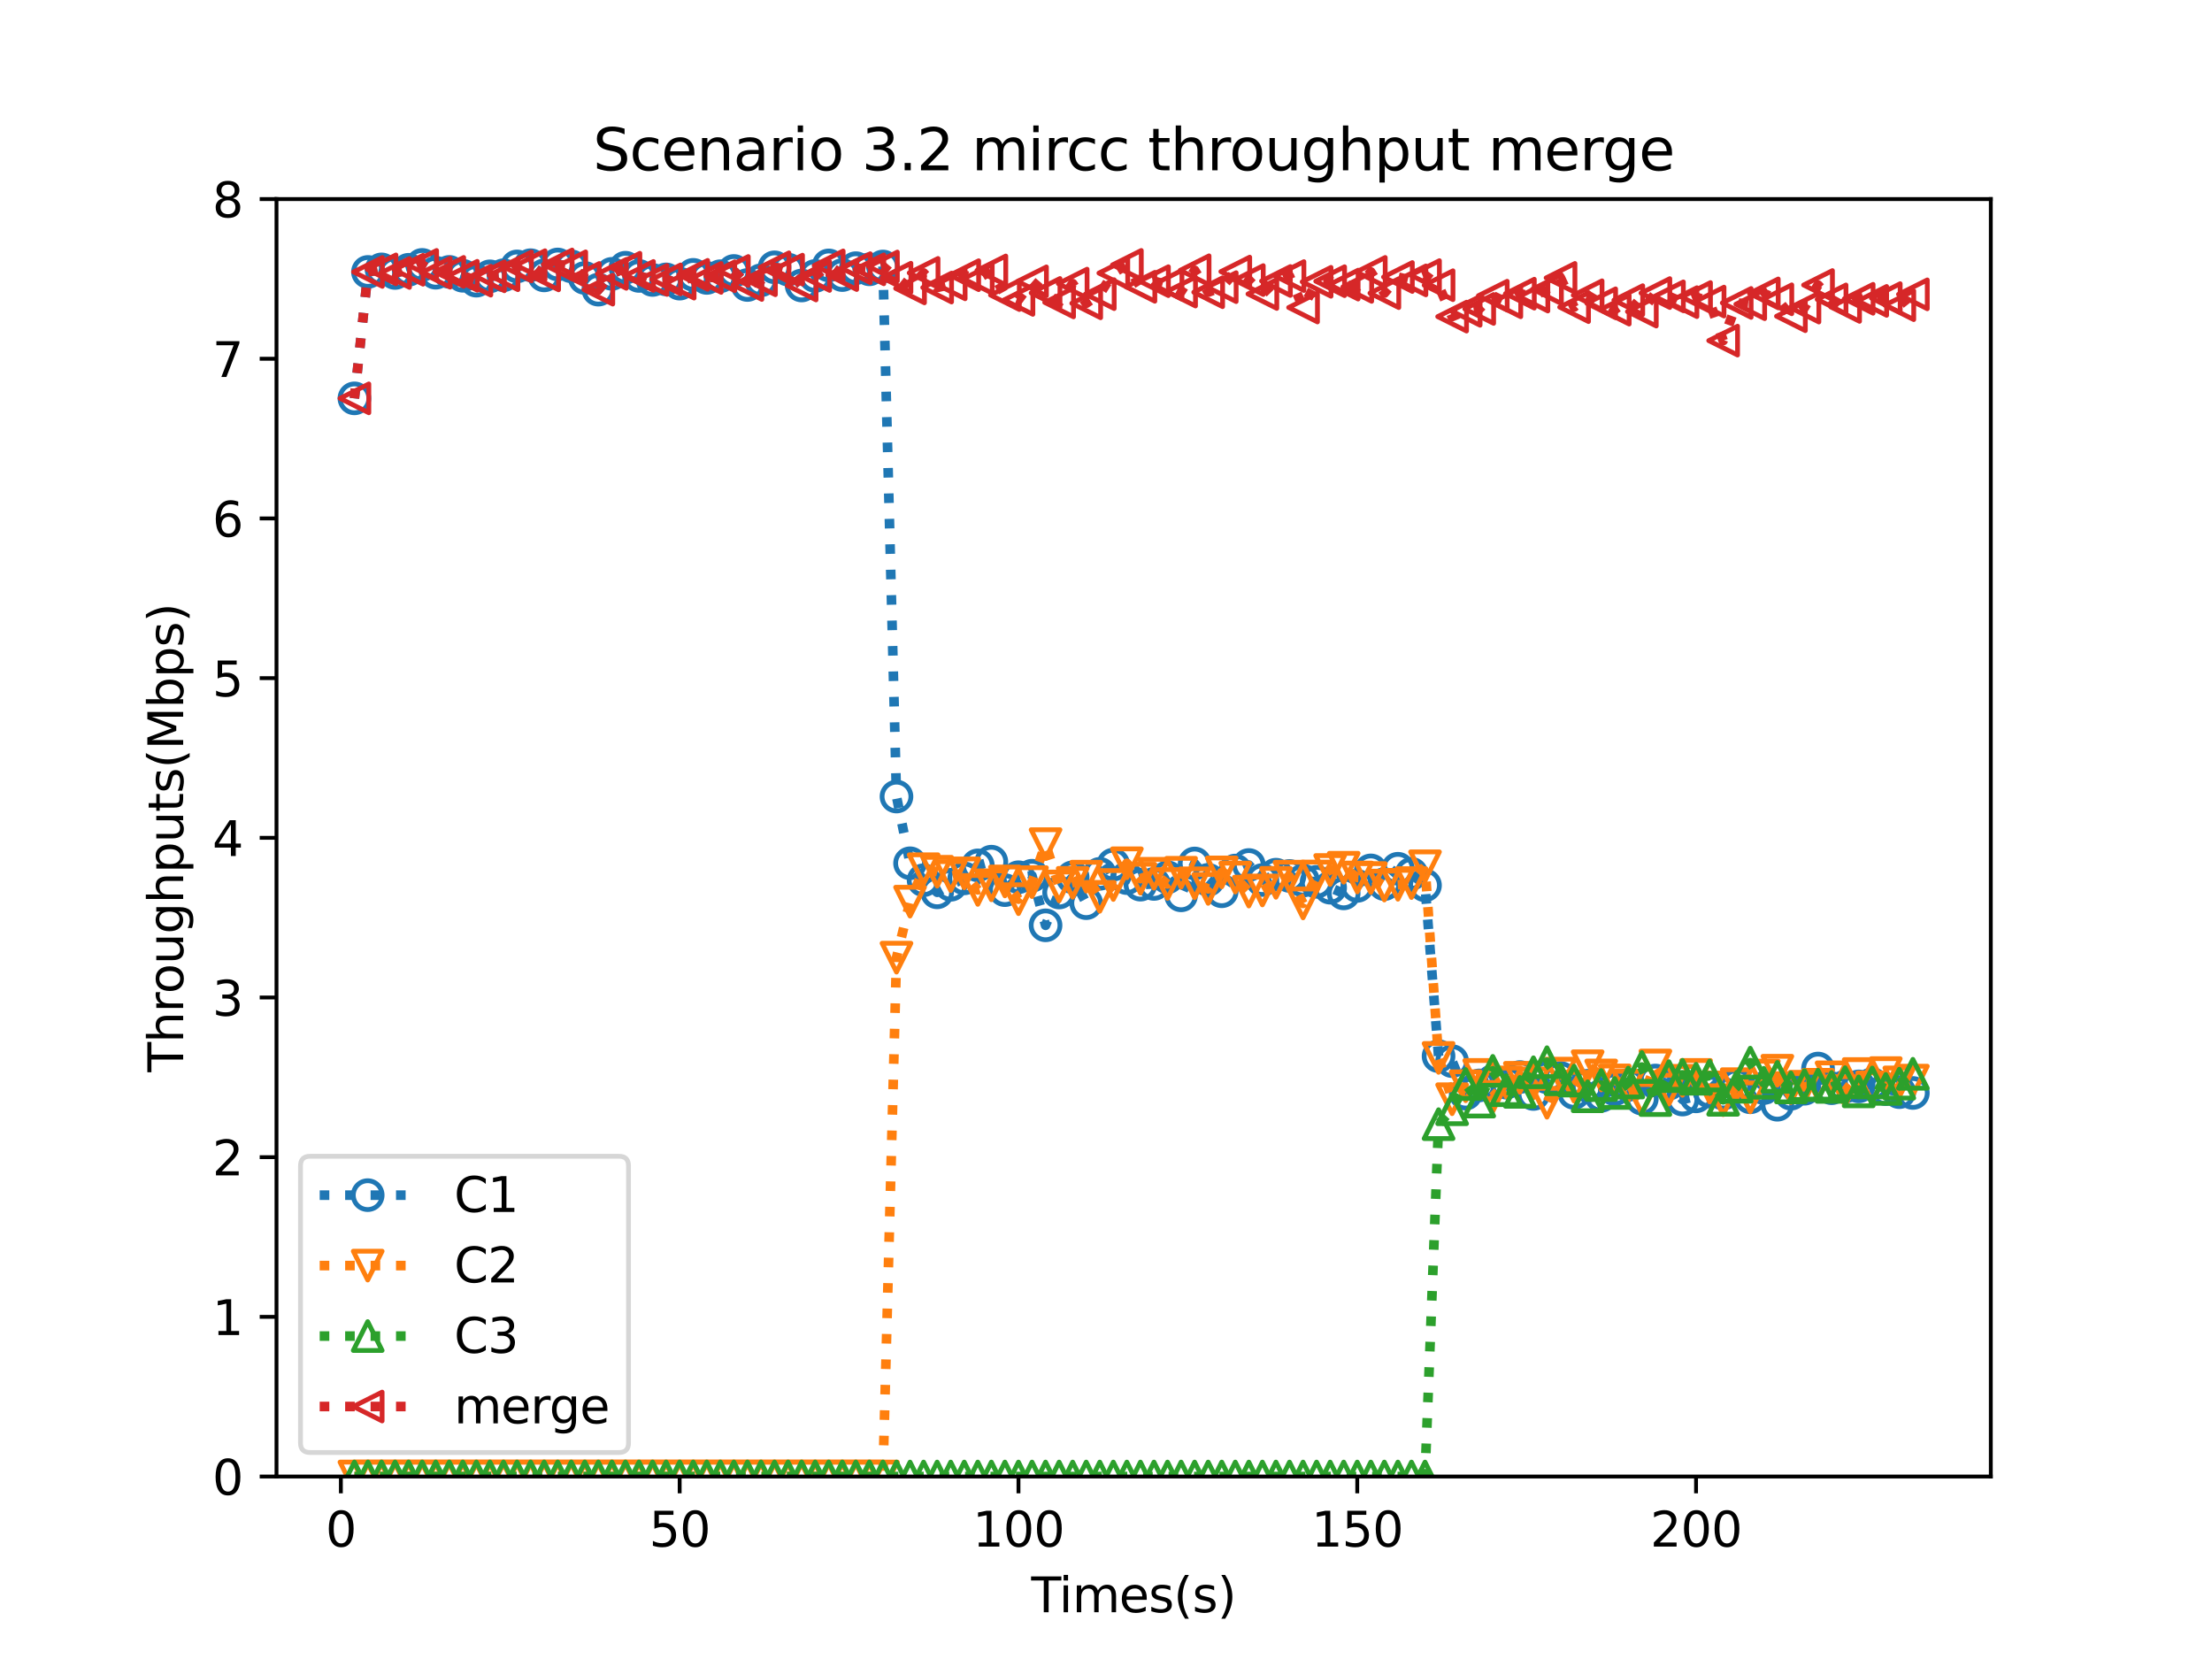 <?xml version="1.0" encoding="utf-8" standalone="no"?>
<!DOCTYPE svg PUBLIC "-//W3C//DTD SVG 1.1//EN"
  "http://www.w3.org/Graphics/SVG/1.1/DTD/svg11.dtd">
<svg height="345.6pt" version="1.1" viewBox="0 0 460.8 345.6" width="460.8pt" xmlns="http://www.w3.org/2000/svg" xmlns:xlink="http://www.w3.org/1999/xlink">
 <defs>
  <style type="text/css">*{stroke-linecap:butt;stroke-linejoin:round;}</style>
 </defs>
 <g id="figure_1">
  <g id="patch_1">
   <path d="M 0 345.6 
L 460.8 345.6 
L 460.8 0 
L 0 0 
z
" style="fill:#ffffff;"/>
  </g>
  <g id="axes_1">
   <g id="patch_2">
    <path d="M 57.6 307.584 
L 414.72 307.584 
L 414.72 41.472 
L 57.6 41.472 
z
" style="fill:#ffffff;"/>
   </g>
   <g id="matplotlib.axis_1">
    <g id="xtick_1">
     <g id="line2d_1">
      <defs>
       <path d="M 0 0 
L 0 3.5 
" id="m42b1e85339" style="stroke:#000000;stroke-width:0.8;"/>
      </defs>
      <g>
       <use style="stroke:#000000;stroke-width:0.8;" x="71.01" xlink:href="#m42b1e85339" y="307.584"/>
      </g>
     </g>
     <g id="text_1">
      <!-- 0 -->
      <g transform="translate(67.828 322.182)scale(0.1 -0.1)">
       <defs>
        <path d="M 2034 4250 
Q 1547 4250 1301 3770 
Q 1056 3291 1056 2328 
Q 1056 1369 1301 889 
Q 1547 409 2034 409 
Q 2525 409 2770 889 
Q 3016 1369 3016 2328 
Q 3016 3291 2770 3770 
Q 2525 4250 2034 4250 
z
M 2034 4750 
Q 2819 4750 3233 4129 
Q 3647 3509 3647 2328 
Q 3647 1150 3233 529 
Q 2819 -91 2034 -91 
Q 1250 -91 836 529 
Q 422 1150 422 2328 
Q 422 3509 836 4129 
Q 1250 4750 2034 4750 
z
" id="DejaVuSans-30" transform="scale(0.016)"/>
       </defs>
       <use xlink:href="#DejaVuSans-30"/>
      </g>
     </g>
    </g>
    <g id="xtick_2">
     <g id="line2d_2">
      <g>
       <use style="stroke:#000000;stroke-width:0.8;" x="141.587" xlink:href="#m42b1e85339" y="307.584"/>
      </g>
     </g>
     <g id="text_2">
      <!-- 50 -->
      <g transform="translate(135.224 322.182)scale(0.1 -0.1)">
       <defs>
        <path d="M 691 4666 
L 3169 4666 
L 3169 4134 
L 1269 4134 
L 1269 2991 
Q 1406 3038 1543 3061 
Q 1681 3084 1819 3084 
Q 2600 3084 3056 2656 
Q 3513 2228 3513 1497 
Q 3513 744 3044 326 
Q 2575 -91 1722 -91 
Q 1428 -91 1123 -41 
Q 819 9 494 109 
L 494 744 
Q 775 591 1075 516 
Q 1375 441 1709 441 
Q 2250 441 2565 725 
Q 2881 1009 2881 1497 
Q 2881 1984 2565 2268 
Q 2250 2553 1709 2553 
Q 1456 2553 1204 2497 
Q 953 2441 691 2322 
L 691 4666 
z
" id="DejaVuSans-35" transform="scale(0.016)"/>
       </defs>
       <use xlink:href="#DejaVuSans-35"/>
       <use x="63.623" xlink:href="#DejaVuSans-30"/>
      </g>
     </g>
    </g>
    <g id="xtick_3">
     <g id="line2d_3">
      <g>
       <use style="stroke:#000000;stroke-width:0.8;" x="212.164" xlink:href="#m42b1e85339" y="307.584"/>
      </g>
     </g>
     <g id="text_3">
      <!-- 100 -->
      <g transform="translate(202.62 322.182)scale(0.1 -0.1)">
       <defs>
        <path d="M 794 531 
L 1825 531 
L 1825 4091 
L 703 3866 
L 703 4441 
L 1819 4666 
L 2450 4666 
L 2450 531 
L 3481 531 
L 3481 0 
L 794 0 
L 794 531 
z
" id="DejaVuSans-31" transform="scale(0.016)"/>
       </defs>
       <use xlink:href="#DejaVuSans-31"/>
       <use x="63.623" xlink:href="#DejaVuSans-30"/>
       <use x="127.246" xlink:href="#DejaVuSans-30"/>
      </g>
     </g>
    </g>
    <g id="xtick_4">
     <g id="line2d_4">
      <g>
       <use style="stroke:#000000;stroke-width:0.8;" x="282.741" xlink:href="#m42b1e85339" y="307.584"/>
      </g>
     </g>
     <g id="text_4">
      <!-- 150 -->
      <g transform="translate(273.197 322.182)scale(0.1 -0.1)">
       <use xlink:href="#DejaVuSans-31"/>
       <use x="63.623" xlink:href="#DejaVuSans-35"/>
       <use x="127.246" xlink:href="#DejaVuSans-30"/>
      </g>
     </g>
    </g>
    <g id="xtick_5">
     <g id="line2d_5">
      <g>
       <use style="stroke:#000000;stroke-width:0.8;" x="353.318" xlink:href="#m42b1e85339" y="307.584"/>
      </g>
     </g>
     <g id="text_5">
      <!-- 200 -->
      <g transform="translate(343.774 322.182)scale(0.1 -0.1)">
       <defs>
        <path d="M 1228 531 
L 3431 531 
L 3431 0 
L 469 0 
L 469 531 
Q 828 903 1448 1529 
Q 2069 2156 2228 2338 
Q 2531 2678 2651 2914 
Q 2772 3150 2772 3378 
Q 2772 3750 2511 3984 
Q 2250 4219 1831 4219 
Q 1534 4219 1204 4116 
Q 875 4013 500 3803 
L 500 4441 
Q 881 4594 1212 4672 
Q 1544 4750 1819 4750 
Q 2544 4750 2975 4387 
Q 3406 4025 3406 3419 
Q 3406 3131 3298 2873 
Q 3191 2616 2906 2266 
Q 2828 2175 2409 1742 
Q 1991 1309 1228 531 
z
" id="DejaVuSans-32" transform="scale(0.016)"/>
       </defs>
       <use xlink:href="#DejaVuSans-32"/>
       <use x="63.623" xlink:href="#DejaVuSans-30"/>
       <use x="127.246" xlink:href="#DejaVuSans-30"/>
      </g>
     </g>
    </g>
    <g id="text_6">
     <!-- Times(s) -->
     <g transform="translate(214.815 335.861)scale(0.1 -0.1)">
      <defs>
       <path d="M -19 4666 
L 3928 4666 
L 3928 4134 
L 2272 4134 
L 2272 0 
L 1638 0 
L 1638 4134 
L -19 4134 
L -19 4666 
z
" id="DejaVuSans-54" transform="scale(0.016)"/>
       <path d="M 603 3500 
L 1178 3500 
L 1178 0 
L 603 0 
L 603 3500 
z
M 603 4863 
L 1178 4863 
L 1178 4134 
L 603 4134 
L 603 4863 
z
" id="DejaVuSans-69" transform="scale(0.016)"/>
       <path d="M 3328 2828 
Q 3544 3216 3844 3400 
Q 4144 3584 4550 3584 
Q 5097 3584 5394 3201 
Q 5691 2819 5691 2113 
L 5691 0 
L 5113 0 
L 5113 2094 
Q 5113 2597 4934 2840 
Q 4756 3084 4391 3084 
Q 3944 3084 3684 2787 
Q 3425 2491 3425 1978 
L 3425 0 
L 2847 0 
L 2847 2094 
Q 2847 2600 2669 2842 
Q 2491 3084 2119 3084 
Q 1678 3084 1418 2786 
Q 1159 2488 1159 1978 
L 1159 0 
L 581 0 
L 581 3500 
L 1159 3500 
L 1159 2956 
Q 1356 3278 1631 3431 
Q 1906 3584 2284 3584 
Q 2666 3584 2933 3390 
Q 3200 3197 3328 2828 
z
" id="DejaVuSans-6d" transform="scale(0.016)"/>
       <path d="M 3597 1894 
L 3597 1613 
L 953 1613 
Q 991 1019 1311 708 
Q 1631 397 2203 397 
Q 2534 397 2845 478 
Q 3156 559 3463 722 
L 3463 178 
Q 3153 47 2828 -22 
Q 2503 -91 2169 -91 
Q 1331 -91 842 396 
Q 353 884 353 1716 
Q 353 2575 817 3079 
Q 1281 3584 2069 3584 
Q 2775 3584 3186 3129 
Q 3597 2675 3597 1894 
z
M 3022 2063 
Q 3016 2534 2758 2815 
Q 2500 3097 2075 3097 
Q 1594 3097 1305 2825 
Q 1016 2553 972 2059 
L 3022 2063 
z
" id="DejaVuSans-65" transform="scale(0.016)"/>
       <path d="M 2834 3397 
L 2834 2853 
Q 2591 2978 2328 3040 
Q 2066 3103 1784 3103 
Q 1356 3103 1142 2972 
Q 928 2841 928 2578 
Q 928 2378 1081 2264 
Q 1234 2150 1697 2047 
L 1894 2003 
Q 2506 1872 2764 1633 
Q 3022 1394 3022 966 
Q 3022 478 2636 193 
Q 2250 -91 1575 -91 
Q 1294 -91 989 -36 
Q 684 19 347 128 
L 347 722 
Q 666 556 975 473 
Q 1284 391 1588 391 
Q 1994 391 2212 530 
Q 2431 669 2431 922 
Q 2431 1156 2273 1281 
Q 2116 1406 1581 1522 
L 1381 1569 
Q 847 1681 609 1914 
Q 372 2147 372 2553 
Q 372 3047 722 3315 
Q 1072 3584 1716 3584 
Q 2034 3584 2315 3537 
Q 2597 3491 2834 3397 
z
" id="DejaVuSans-73" transform="scale(0.016)"/>
       <path d="M 1984 4856 
Q 1566 4138 1362 3434 
Q 1159 2731 1159 2009 
Q 1159 1288 1364 580 
Q 1569 -128 1984 -844 
L 1484 -844 
Q 1016 -109 783 600 
Q 550 1309 550 2009 
Q 550 2706 781 3412 
Q 1013 4119 1484 4856 
L 1984 4856 
z
" id="DejaVuSans-28" transform="scale(0.016)"/>
       <path d="M 513 4856 
L 1013 4856 
Q 1481 4119 1714 3412 
Q 1947 2706 1947 2009 
Q 1947 1309 1714 600 
Q 1481 -109 1013 -844 
L 513 -844 
Q 928 -128 1133 580 
Q 1338 1288 1338 2009 
Q 1338 2731 1133 3434 
Q 928 4138 513 4856 
z
" id="DejaVuSans-29" transform="scale(0.016)"/>
      </defs>
      <use xlink:href="#DejaVuSans-54"/>
      <use x="57.959" xlink:href="#DejaVuSans-69"/>
      <use x="85.742" xlink:href="#DejaVuSans-6d"/>
      <use x="183.154" xlink:href="#DejaVuSans-65"/>
      <use x="244.678" xlink:href="#DejaVuSans-73"/>
      <use x="296.777" xlink:href="#DejaVuSans-28"/>
      <use x="335.791" xlink:href="#DejaVuSans-73"/>
      <use x="387.891" xlink:href="#DejaVuSans-29"/>
     </g>
    </g>
   </g>
   <g id="matplotlib.axis_2">
    <g id="ytick_1">
     <g id="line2d_6">
      <defs>
       <path d="M 0 0 
L -3.5 0 
" id="m8ecaf51b59" style="stroke:#000000;stroke-width:0.8;"/>
      </defs>
      <g>
       <use style="stroke:#000000;stroke-width:0.8;" x="57.6" xlink:href="#m8ecaf51b59" y="307.584"/>
      </g>
     </g>
     <g id="text_7">
      <!-- 0 -->
      <g transform="translate(44.237 311.383)scale(0.1 -0.1)">
       <use xlink:href="#DejaVuSans-30"/>
      </g>
     </g>
    </g>
    <g id="ytick_2">
     <g id="line2d_7">
      <g>
       <use style="stroke:#000000;stroke-width:0.8;" x="57.6" xlink:href="#m8ecaf51b59" y="274.32"/>
      </g>
     </g>
     <g id="text_8">
      <!-- 1 -->
      <g transform="translate(44.237 278.119)scale(0.1 -0.1)">
       <use xlink:href="#DejaVuSans-31"/>
      </g>
     </g>
    </g>
    <g id="ytick_3">
     <g id="line2d_8">
      <g>
       <use style="stroke:#000000;stroke-width:0.8;" x="57.6" xlink:href="#m8ecaf51b59" y="241.056"/>
      </g>
     </g>
     <g id="text_9">
      <!-- 2 -->
      <g transform="translate(44.237 244.855)scale(0.1 -0.1)">
       <use xlink:href="#DejaVuSans-32"/>
      </g>
     </g>
    </g>
    <g id="ytick_4">
     <g id="line2d_9">
      <g>
       <use style="stroke:#000000;stroke-width:0.8;" x="57.6" xlink:href="#m8ecaf51b59" y="207.792"/>
      </g>
     </g>
     <g id="text_10">
      <!-- 3 -->
      <g transform="translate(44.237 211.591)scale(0.1 -0.1)">
       <defs>
        <path d="M 2597 2516 
Q 3050 2419 3304 2112 
Q 3559 1806 3559 1356 
Q 3559 666 3084 287 
Q 2609 -91 1734 -91 
Q 1441 -91 1130 -33 
Q 819 25 488 141 
L 488 750 
Q 750 597 1062 519 
Q 1375 441 1716 441 
Q 2309 441 2620 675 
Q 2931 909 2931 1356 
Q 2931 1769 2642 2001 
Q 2353 2234 1838 2234 
L 1294 2234 
L 1294 2753 
L 1863 2753 
Q 2328 2753 2575 2939 
Q 2822 3125 2822 3475 
Q 2822 3834 2567 4026 
Q 2313 4219 1838 4219 
Q 1578 4219 1281 4162 
Q 984 4106 628 3988 
L 628 4550 
Q 988 4650 1302 4700 
Q 1616 4750 1894 4750 
Q 2613 4750 3031 4423 
Q 3450 4097 3450 3541 
Q 3450 3153 3228 2886 
Q 3006 2619 2597 2516 
z
" id="DejaVuSans-33" transform="scale(0.016)"/>
       </defs>
       <use xlink:href="#DejaVuSans-33"/>
      </g>
     </g>
    </g>
    <g id="ytick_5">
     <g id="line2d_10">
      <g>
       <use style="stroke:#000000;stroke-width:0.8;" x="57.6" xlink:href="#m8ecaf51b59" y="174.528"/>
      </g>
     </g>
     <g id="text_11">
      <!-- 4 -->
      <g transform="translate(44.237 178.327)scale(0.1 -0.1)">
       <defs>
        <path d="M 2419 4116 
L 825 1625 
L 2419 1625 
L 2419 4116 
z
M 2253 4666 
L 3047 4666 
L 3047 1625 
L 3713 1625 
L 3713 1100 
L 3047 1100 
L 3047 0 
L 2419 0 
L 2419 1100 
L 313 1100 
L 313 1709 
L 2253 4666 
z
" id="DejaVuSans-34" transform="scale(0.016)"/>
       </defs>
       <use xlink:href="#DejaVuSans-34"/>
      </g>
     </g>
    </g>
    <g id="ytick_6">
     <g id="line2d_11">
      <g>
       <use style="stroke:#000000;stroke-width:0.8;" x="57.6" xlink:href="#m8ecaf51b59" y="141.264"/>
      </g>
     </g>
     <g id="text_12">
      <!-- 5 -->
      <g transform="translate(44.237 145.063)scale(0.1 -0.1)">
       <use xlink:href="#DejaVuSans-35"/>
      </g>
     </g>
    </g>
    <g id="ytick_7">
     <g id="line2d_12">
      <g>
       <use style="stroke:#000000;stroke-width:0.8;" x="57.6" xlink:href="#m8ecaf51b59" y="108"/>
      </g>
     </g>
     <g id="text_13">
      <!-- 6 -->
      <g transform="translate(44.237 111.799)scale(0.1 -0.1)">
       <defs>
        <path d="M 2113 2584 
Q 1688 2584 1439 2293 
Q 1191 2003 1191 1497 
Q 1191 994 1439 701 
Q 1688 409 2113 409 
Q 2538 409 2786 701 
Q 3034 994 3034 1497 
Q 3034 2003 2786 2293 
Q 2538 2584 2113 2584 
z
M 3366 4563 
L 3366 3988 
Q 3128 4100 2886 4159 
Q 2644 4219 2406 4219 
Q 1781 4219 1451 3797 
Q 1122 3375 1075 2522 
Q 1259 2794 1537 2939 
Q 1816 3084 2150 3084 
Q 2853 3084 3261 2657 
Q 3669 2231 3669 1497 
Q 3669 778 3244 343 
Q 2819 -91 2113 -91 
Q 1303 -91 875 529 
Q 447 1150 447 2328 
Q 447 3434 972 4092 
Q 1497 4750 2381 4750 
Q 2619 4750 2861 4703 
Q 3103 4656 3366 4563 
z
" id="DejaVuSans-36" transform="scale(0.016)"/>
       </defs>
       <use xlink:href="#DejaVuSans-36"/>
      </g>
     </g>
    </g>
    <g id="ytick_8">
     <g id="line2d_13">
      <g>
       <use style="stroke:#000000;stroke-width:0.8;" x="57.6" xlink:href="#m8ecaf51b59" y="74.736"/>
      </g>
     </g>
     <g id="text_14">
      <!-- 7 -->
      <g transform="translate(44.237 78.535)scale(0.1 -0.1)">
       <defs>
        <path d="M 525 4666 
L 3525 4666 
L 3525 4397 
L 1831 0 
L 1172 0 
L 2766 4134 
L 525 4134 
L 525 4666 
z
" id="DejaVuSans-37" transform="scale(0.016)"/>
       </defs>
       <use xlink:href="#DejaVuSans-37"/>
      </g>
     </g>
    </g>
    <g id="ytick_9">
     <g id="line2d_14">
      <g>
       <use style="stroke:#000000;stroke-width:0.8;" x="57.6" xlink:href="#m8ecaf51b59" y="41.472"/>
      </g>
     </g>
     <g id="text_15">
      <!-- 8 -->
      <g transform="translate(44.237 45.271)scale(0.1 -0.1)">
       <defs>
        <path d="M 2034 2216 
Q 1584 2216 1326 1975 
Q 1069 1734 1069 1313 
Q 1069 891 1326 650 
Q 1584 409 2034 409 
Q 2484 409 2743 651 
Q 3003 894 3003 1313 
Q 3003 1734 2745 1975 
Q 2488 2216 2034 2216 
z
M 1403 2484 
Q 997 2584 770 2862 
Q 544 3141 544 3541 
Q 544 4100 942 4425 
Q 1341 4750 2034 4750 
Q 2731 4750 3128 4425 
Q 3525 4100 3525 3541 
Q 3525 3141 3298 2862 
Q 3072 2584 2669 2484 
Q 3125 2378 3379 2068 
Q 3634 1759 3634 1313 
Q 3634 634 3220 271 
Q 2806 -91 2034 -91 
Q 1263 -91 848 271 
Q 434 634 434 1313 
Q 434 1759 690 2068 
Q 947 2378 1403 2484 
z
M 1172 3481 
Q 1172 3119 1398 2916 
Q 1625 2713 2034 2713 
Q 2441 2713 2670 2916 
Q 2900 3119 2900 3481 
Q 2900 3844 2670 4047 
Q 2441 4250 2034 4250 
Q 1625 4250 1398 4047 
Q 1172 3844 1172 3481 
z
" id="DejaVuSans-38" transform="scale(0.016)"/>
       </defs>
       <use xlink:href="#DejaVuSans-38"/>
      </g>
     </g>
    </g>
    <g id="text_16">
     <!-- Throughputs(Mbps) -->
     <g transform="translate(38.158 223.341)rotate(-90)scale(0.1 -0.1)">
      <defs>
       <path d="M 3513 2113 
L 3513 0 
L 2938 0 
L 2938 2094 
Q 2938 2591 2744 2837 
Q 2550 3084 2163 3084 
Q 1697 3084 1428 2787 
Q 1159 2491 1159 1978 
L 1159 0 
L 581 0 
L 581 4863 
L 1159 4863 
L 1159 2956 
Q 1366 3272 1645 3428 
Q 1925 3584 2291 3584 
Q 2894 3584 3203 3211 
Q 3513 2838 3513 2113 
z
" id="DejaVuSans-68" transform="scale(0.016)"/>
       <path d="M 2631 2963 
Q 2534 3019 2420 3045 
Q 2306 3072 2169 3072 
Q 1681 3072 1420 2755 
Q 1159 2438 1159 1844 
L 1159 0 
L 581 0 
L 581 3500 
L 1159 3500 
L 1159 2956 
Q 1341 3275 1631 3429 
Q 1922 3584 2338 3584 
Q 2397 3584 2469 3576 
Q 2541 3569 2628 3553 
L 2631 2963 
z
" id="DejaVuSans-72" transform="scale(0.016)"/>
       <path d="M 1959 3097 
Q 1497 3097 1228 2736 
Q 959 2375 959 1747 
Q 959 1119 1226 758 
Q 1494 397 1959 397 
Q 2419 397 2687 759 
Q 2956 1122 2956 1747 
Q 2956 2369 2687 2733 
Q 2419 3097 1959 3097 
z
M 1959 3584 
Q 2709 3584 3137 3096 
Q 3566 2609 3566 1747 
Q 3566 888 3137 398 
Q 2709 -91 1959 -91 
Q 1206 -91 779 398 
Q 353 888 353 1747 
Q 353 2609 779 3096 
Q 1206 3584 1959 3584 
z
" id="DejaVuSans-6f" transform="scale(0.016)"/>
       <path d="M 544 1381 
L 544 3500 
L 1119 3500 
L 1119 1403 
Q 1119 906 1312 657 
Q 1506 409 1894 409 
Q 2359 409 2629 706 
Q 2900 1003 2900 1516 
L 2900 3500 
L 3475 3500 
L 3475 0 
L 2900 0 
L 2900 538 
Q 2691 219 2414 64 
Q 2138 -91 1772 -91 
Q 1169 -91 856 284 
Q 544 659 544 1381 
z
M 1991 3584 
L 1991 3584 
z
" id="DejaVuSans-75" transform="scale(0.016)"/>
       <path d="M 2906 1791 
Q 2906 2416 2648 2759 
Q 2391 3103 1925 3103 
Q 1463 3103 1205 2759 
Q 947 2416 947 1791 
Q 947 1169 1205 825 
Q 1463 481 1925 481 
Q 2391 481 2648 825 
Q 2906 1169 2906 1791 
z
M 3481 434 
Q 3481 -459 3084 -895 
Q 2688 -1331 1869 -1331 
Q 1566 -1331 1297 -1286 
Q 1028 -1241 775 -1147 
L 775 -588 
Q 1028 -725 1275 -790 
Q 1522 -856 1778 -856 
Q 2344 -856 2625 -561 
Q 2906 -266 2906 331 
L 2906 616 
Q 2728 306 2450 153 
Q 2172 0 1784 0 
Q 1141 0 747 490 
Q 353 981 353 1791 
Q 353 2603 747 3093 
Q 1141 3584 1784 3584 
Q 2172 3584 2450 3431 
Q 2728 3278 2906 2969 
L 2906 3500 
L 3481 3500 
L 3481 434 
z
" id="DejaVuSans-67" transform="scale(0.016)"/>
       <path d="M 1159 525 
L 1159 -1331 
L 581 -1331 
L 581 3500 
L 1159 3500 
L 1159 2969 
Q 1341 3281 1617 3432 
Q 1894 3584 2278 3584 
Q 2916 3584 3314 3078 
Q 3713 2572 3713 1747 
Q 3713 922 3314 415 
Q 2916 -91 2278 -91 
Q 1894 -91 1617 61 
Q 1341 213 1159 525 
z
M 3116 1747 
Q 3116 2381 2855 2742 
Q 2594 3103 2138 3103 
Q 1681 3103 1420 2742 
Q 1159 2381 1159 1747 
Q 1159 1113 1420 752 
Q 1681 391 2138 391 
Q 2594 391 2855 752 
Q 3116 1113 3116 1747 
z
" id="DejaVuSans-70" transform="scale(0.016)"/>
       <path d="M 1172 4494 
L 1172 3500 
L 2356 3500 
L 2356 3053 
L 1172 3053 
L 1172 1153 
Q 1172 725 1289 603 
Q 1406 481 1766 481 
L 2356 481 
L 2356 0 
L 1766 0 
Q 1100 0 847 248 
Q 594 497 594 1153 
L 594 3053 
L 172 3053 
L 172 3500 
L 594 3500 
L 594 4494 
L 1172 4494 
z
" id="DejaVuSans-74" transform="scale(0.016)"/>
       <path d="M 628 4666 
L 1569 4666 
L 2759 1491 
L 3956 4666 
L 4897 4666 
L 4897 0 
L 4281 0 
L 4281 4097 
L 3078 897 
L 2444 897 
L 1241 4097 
L 1241 0 
L 628 0 
L 628 4666 
z
" id="DejaVuSans-4d" transform="scale(0.016)"/>
       <path d="M 3116 1747 
Q 3116 2381 2855 2742 
Q 2594 3103 2138 3103 
Q 1681 3103 1420 2742 
Q 1159 2381 1159 1747 
Q 1159 1113 1420 752 
Q 1681 391 2138 391 
Q 2594 391 2855 752 
Q 3116 1113 3116 1747 
z
M 1159 2969 
Q 1341 3281 1617 3432 
Q 1894 3584 2278 3584 
Q 2916 3584 3314 3078 
Q 3713 2572 3713 1747 
Q 3713 922 3314 415 
Q 2916 -91 2278 -91 
Q 1894 -91 1617 61 
Q 1341 213 1159 525 
L 1159 0 
L 581 0 
L 581 4863 
L 1159 4863 
L 1159 2969 
z
" id="DejaVuSans-62" transform="scale(0.016)"/>
      </defs>
      <use xlink:href="#DejaVuSans-54"/>
      <use x="61.084" xlink:href="#DejaVuSans-68"/>
      <use x="124.463" xlink:href="#DejaVuSans-72"/>
      <use x="163.326" xlink:href="#DejaVuSans-6f"/>
      <use x="224.508" xlink:href="#DejaVuSans-75"/>
      <use x="287.887" xlink:href="#DejaVuSans-67"/>
      <use x="351.363" xlink:href="#DejaVuSans-68"/>
      <use x="414.742" xlink:href="#DejaVuSans-70"/>
      <use x="478.219" xlink:href="#DejaVuSans-75"/>
      <use x="541.598" xlink:href="#DejaVuSans-74"/>
      <use x="580.807" xlink:href="#DejaVuSans-73"/>
      <use x="632.906" xlink:href="#DejaVuSans-28"/>
      <use x="671.92" xlink:href="#DejaVuSans-4d"/>
      <use x="758.199" xlink:href="#DejaVuSans-62"/>
      <use x="821.676" xlink:href="#DejaVuSans-70"/>
      <use x="885.152" xlink:href="#DejaVuSans-73"/>
      <use x="937.252" xlink:href="#DejaVuSans-29"/>
     </g>
    </g>
   </g>
   <g id="line2d_15">
    <path clip-path="url(#pbbf54f98f2)" d="M 73.833 82.985 
L 76.656 56.648 
L 79.479 56.117 
L 82.302 56.864 
L 85.125 56.195 
L 87.948 55.183 
L 90.771 56.814 
L 93.594 56.639 
L 96.417 57.45 
L 99.24 58.47 
L 102.064 57.564 
L 104.887 57.34 
L 107.71 55.499 
L 110.533 55.248 
L 113.356 57.37 
L 116.179 55.095 
L 119.002 55.481 
L 121.825 57.904 
L 124.648 60.341 
L 127.471 57.048 
L 130.294 55.773 
L 133.117 57.482 
L 135.941 58.318 
L 138.764 58.204 
L 141.587 59.09 
L 144.41 57.257 
L 147.233 57.895 
L 150.056 57.544 
L 152.879 56.448 
L 155.702 59.368 
L 158.525 58.388 
L 161.348 55.686 
L 164.171 56.164 
L 166.994 59.473 
L 169.818 57.487 
L 172.641 55.29 
L 175.464 57.304 
L 178.287 55.865 
L 181.11 56.104 
L 183.933 55.517 
L 186.756 165.936 
L 189.579 179.834 
L 192.402 183.364 
L 195.225 185.887 
L 198.048 184.318 
L 200.871 182.979 
L 203.695 180.274 
L 206.518 179.501 
L 209.341 185.433 
L 212.164 182.744 
L 214.987 182.429 
L 217.81 192.761 
L 220.633 185.925 
L 223.456 182.75 
L 226.279 188.144 
L 229.102 182.037 
L 231.925 180.111 
L 234.748 182.928 
L 237.572 184.289 
L 240.395 184.14 
L 243.218 182.752 
L 246.041 186.515 
L 248.864 179.877 
L 251.687 183.286 
L 254.51 185.667 
L 257.333 181.349 
L 260.156 180.198 
L 262.979 183.326 
L 265.802 182.213 
L 268.625 182.475 
L 271.449 183.446 
L 274.272 183.698 
L 277.095 184.925 
L 279.918 186.107 
L 282.741 184.55 
L 285.564 181.318 
L 288.387 184.177 
L 291.21 180.975 
L 294.033 182.035 
L 296.856 184.431 
L 299.679 220.02 
L 302.502 221.057 
L 305.326 227.823 
L 308.149 226.112 
L 310.972 225.2 
L 313.795 225.542 
L 316.618 224.368 
L 319.441 227.893 
L 322.264 224.41 
L 325.087 224.571 
L 327.91 227.672 
L 330.733 226.183 
L 333.556 228.282 
L 336.379 226.912 
L 339.203 226.007 
L 342.026 228.867 
L 344.849 225.091 
L 347.672 225.735 
L 350.495 229.057 
L 353.318 228.395 
L 356.141 227.4 
L 358.964 227.82 
L 361.787 226.024 
L 364.61 228.586 
L 367.433 226.666 
L 370.256 230.138 
L 373.08 227.839 
L 375.903 226.809 
L 378.726 222.593 
L 381.549 226.695 
L 384.372 226.359 
L 387.195 226.316 
L 390.018 225.834 
L 392.841 226.89 
L 395.664 227.514 
L 398.487 227.685 
" style="fill:none;stroke:#1f77b4;stroke-dasharray:2,3.3;stroke-dashoffset:0;stroke-width:2;"/>
    <defs>
     <path d="M 0 3 
C 0.796 3 1.559 2.684 2.121 2.121 
C 2.684 1.559 3 0.796 3 0 
C 3 -0.796 2.684 -1.559 2.121 -2.121 
C 1.559 -2.684 0.796 -3 0 -3 
C -0.796 -3 -1.559 -2.684 -2.121 -2.121 
C -2.684 -1.559 -3 -0.796 -3 0 
C -3 0.796 -2.684 1.559 -2.121 2.121 
C -1.559 2.684 -0.796 3 0 3 
z
" id="m063acded56" style="stroke:#1f77b4;"/>
    </defs>
    <g clip-path="url(#pbbf54f98f2)">
     <use style="fill-opacity:0;stroke:#1f77b4;" x="73.833" xlink:href="#m063acded56" y="82.985"/>
     <use style="fill-opacity:0;stroke:#1f77b4;" x="76.656" xlink:href="#m063acded56" y="56.648"/>
     <use style="fill-opacity:0;stroke:#1f77b4;" x="79.479" xlink:href="#m063acded56" y="56.117"/>
     <use style="fill-opacity:0;stroke:#1f77b4;" x="82.302" xlink:href="#m063acded56" y="56.864"/>
     <use style="fill-opacity:0;stroke:#1f77b4;" x="85.125" xlink:href="#m063acded56" y="56.195"/>
     <use style="fill-opacity:0;stroke:#1f77b4;" x="87.948" xlink:href="#m063acded56" y="55.183"/>
     <use style="fill-opacity:0;stroke:#1f77b4;" x="90.771" xlink:href="#m063acded56" y="56.814"/>
     <use style="fill-opacity:0;stroke:#1f77b4;" x="93.594" xlink:href="#m063acded56" y="56.639"/>
     <use style="fill-opacity:0;stroke:#1f77b4;" x="96.417" xlink:href="#m063acded56" y="57.45"/>
     <use style="fill-opacity:0;stroke:#1f77b4;" x="99.24" xlink:href="#m063acded56" y="58.47"/>
     <use style="fill-opacity:0;stroke:#1f77b4;" x="102.064" xlink:href="#m063acded56" y="57.564"/>
     <use style="fill-opacity:0;stroke:#1f77b4;" x="104.887" xlink:href="#m063acded56" y="57.34"/>
     <use style="fill-opacity:0;stroke:#1f77b4;" x="107.71" xlink:href="#m063acded56" y="55.499"/>
     <use style="fill-opacity:0;stroke:#1f77b4;" x="110.533" xlink:href="#m063acded56" y="55.248"/>
     <use style="fill-opacity:0;stroke:#1f77b4;" x="113.356" xlink:href="#m063acded56" y="57.37"/>
     <use style="fill-opacity:0;stroke:#1f77b4;" x="116.179" xlink:href="#m063acded56" y="55.095"/>
     <use style="fill-opacity:0;stroke:#1f77b4;" x="119.002" xlink:href="#m063acded56" y="55.481"/>
     <use style="fill-opacity:0;stroke:#1f77b4;" x="121.825" xlink:href="#m063acded56" y="57.904"/>
     <use style="fill-opacity:0;stroke:#1f77b4;" x="124.648" xlink:href="#m063acded56" y="60.341"/>
     <use style="fill-opacity:0;stroke:#1f77b4;" x="127.471" xlink:href="#m063acded56" y="57.048"/>
     <use style="fill-opacity:0;stroke:#1f77b4;" x="130.294" xlink:href="#m063acded56" y="55.773"/>
     <use style="fill-opacity:0;stroke:#1f77b4;" x="133.117" xlink:href="#m063acded56" y="57.482"/>
     <use style="fill-opacity:0;stroke:#1f77b4;" x="135.941" xlink:href="#m063acded56" y="58.318"/>
     <use style="fill-opacity:0;stroke:#1f77b4;" x="138.764" xlink:href="#m063acded56" y="58.204"/>
     <use style="fill-opacity:0;stroke:#1f77b4;" x="141.587" xlink:href="#m063acded56" y="59.09"/>
     <use style="fill-opacity:0;stroke:#1f77b4;" x="144.41" xlink:href="#m063acded56" y="57.257"/>
     <use style="fill-opacity:0;stroke:#1f77b4;" x="147.233" xlink:href="#m063acded56" y="57.895"/>
     <use style="fill-opacity:0;stroke:#1f77b4;" x="150.056" xlink:href="#m063acded56" y="57.544"/>
     <use style="fill-opacity:0;stroke:#1f77b4;" x="152.879" xlink:href="#m063acded56" y="56.448"/>
     <use style="fill-opacity:0;stroke:#1f77b4;" x="155.702" xlink:href="#m063acded56" y="59.368"/>
     <use style="fill-opacity:0;stroke:#1f77b4;" x="158.525" xlink:href="#m063acded56" y="58.388"/>
     <use style="fill-opacity:0;stroke:#1f77b4;" x="161.348" xlink:href="#m063acded56" y="55.686"/>
     <use style="fill-opacity:0;stroke:#1f77b4;" x="164.171" xlink:href="#m063acded56" y="56.164"/>
     <use style="fill-opacity:0;stroke:#1f77b4;" x="166.994" xlink:href="#m063acded56" y="59.473"/>
     <use style="fill-opacity:0;stroke:#1f77b4;" x="169.818" xlink:href="#m063acded56" y="57.487"/>
     <use style="fill-opacity:0;stroke:#1f77b4;" x="172.641" xlink:href="#m063acded56" y="55.29"/>
     <use style="fill-opacity:0;stroke:#1f77b4;" x="175.464" xlink:href="#m063acded56" y="57.304"/>
     <use style="fill-opacity:0;stroke:#1f77b4;" x="178.287" xlink:href="#m063acded56" y="55.865"/>
     <use style="fill-opacity:0;stroke:#1f77b4;" x="181.11" xlink:href="#m063acded56" y="56.104"/>
     <use style="fill-opacity:0;stroke:#1f77b4;" x="183.933" xlink:href="#m063acded56" y="55.517"/>
     <use style="fill-opacity:0;stroke:#1f77b4;" x="186.756" xlink:href="#m063acded56" y="165.936"/>
     <use style="fill-opacity:0;stroke:#1f77b4;" x="189.579" xlink:href="#m063acded56" y="179.834"/>
     <use style="fill-opacity:0;stroke:#1f77b4;" x="192.402" xlink:href="#m063acded56" y="183.364"/>
     <use style="fill-opacity:0;stroke:#1f77b4;" x="195.225" xlink:href="#m063acded56" y="185.887"/>
     <use style="fill-opacity:0;stroke:#1f77b4;" x="198.048" xlink:href="#m063acded56" y="184.318"/>
     <use style="fill-opacity:0;stroke:#1f77b4;" x="200.871" xlink:href="#m063acded56" y="182.979"/>
     <use style="fill-opacity:0;stroke:#1f77b4;" x="203.695" xlink:href="#m063acded56" y="180.274"/>
     <use style="fill-opacity:0;stroke:#1f77b4;" x="206.518" xlink:href="#m063acded56" y="179.501"/>
     <use style="fill-opacity:0;stroke:#1f77b4;" x="209.341" xlink:href="#m063acded56" y="185.433"/>
     <use style="fill-opacity:0;stroke:#1f77b4;" x="212.164" xlink:href="#m063acded56" y="182.744"/>
     <use style="fill-opacity:0;stroke:#1f77b4;" x="214.987" xlink:href="#m063acded56" y="182.429"/>
     <use style="fill-opacity:0;stroke:#1f77b4;" x="217.81" xlink:href="#m063acded56" y="192.761"/>
     <use style="fill-opacity:0;stroke:#1f77b4;" x="220.633" xlink:href="#m063acded56" y="185.925"/>
     <use style="fill-opacity:0;stroke:#1f77b4;" x="223.456" xlink:href="#m063acded56" y="182.75"/>
     <use style="fill-opacity:0;stroke:#1f77b4;" x="226.279" xlink:href="#m063acded56" y="188.144"/>
     <use style="fill-opacity:0;stroke:#1f77b4;" x="229.102" xlink:href="#m063acded56" y="182.037"/>
     <use style="fill-opacity:0;stroke:#1f77b4;" x="231.925" xlink:href="#m063acded56" y="180.111"/>
     <use style="fill-opacity:0;stroke:#1f77b4;" x="234.748" xlink:href="#m063acded56" y="182.928"/>
     <use style="fill-opacity:0;stroke:#1f77b4;" x="237.572" xlink:href="#m063acded56" y="184.289"/>
     <use style="fill-opacity:0;stroke:#1f77b4;" x="240.395" xlink:href="#m063acded56" y="184.14"/>
     <use style="fill-opacity:0;stroke:#1f77b4;" x="243.218" xlink:href="#m063acded56" y="182.752"/>
     <use style="fill-opacity:0;stroke:#1f77b4;" x="246.041" xlink:href="#m063acded56" y="186.515"/>
     <use style="fill-opacity:0;stroke:#1f77b4;" x="248.864" xlink:href="#m063acded56" y="179.877"/>
     <use style="fill-opacity:0;stroke:#1f77b4;" x="251.687" xlink:href="#m063acded56" y="183.286"/>
     <use style="fill-opacity:0;stroke:#1f77b4;" x="254.51" xlink:href="#m063acded56" y="185.667"/>
     <use style="fill-opacity:0;stroke:#1f77b4;" x="257.333" xlink:href="#m063acded56" y="181.349"/>
     <use style="fill-opacity:0;stroke:#1f77b4;" x="260.156" xlink:href="#m063acded56" y="180.198"/>
     <use style="fill-opacity:0;stroke:#1f77b4;" x="262.979" xlink:href="#m063acded56" y="183.326"/>
     <use style="fill-opacity:0;stroke:#1f77b4;" x="265.802" xlink:href="#m063acded56" y="182.213"/>
     <use style="fill-opacity:0;stroke:#1f77b4;" x="268.625" xlink:href="#m063acded56" y="182.475"/>
     <use style="fill-opacity:0;stroke:#1f77b4;" x="271.449" xlink:href="#m063acded56" y="183.446"/>
     <use style="fill-opacity:0;stroke:#1f77b4;" x="274.272" xlink:href="#m063acded56" y="183.698"/>
     <use style="fill-opacity:0;stroke:#1f77b4;" x="277.095" xlink:href="#m063acded56" y="184.925"/>
     <use style="fill-opacity:0;stroke:#1f77b4;" x="279.918" xlink:href="#m063acded56" y="186.107"/>
     <use style="fill-opacity:0;stroke:#1f77b4;" x="282.741" xlink:href="#m063acded56" y="184.55"/>
     <use style="fill-opacity:0;stroke:#1f77b4;" x="285.564" xlink:href="#m063acded56" y="181.318"/>
     <use style="fill-opacity:0;stroke:#1f77b4;" x="288.387" xlink:href="#m063acded56" y="184.177"/>
     <use style="fill-opacity:0;stroke:#1f77b4;" x="291.21" xlink:href="#m063acded56" y="180.975"/>
     <use style="fill-opacity:0;stroke:#1f77b4;" x="294.033" xlink:href="#m063acded56" y="182.035"/>
     <use style="fill-opacity:0;stroke:#1f77b4;" x="296.856" xlink:href="#m063acded56" y="184.431"/>
     <use style="fill-opacity:0;stroke:#1f77b4;" x="299.679" xlink:href="#m063acded56" y="220.02"/>
     <use style="fill-opacity:0;stroke:#1f77b4;" x="302.502" xlink:href="#m063acded56" y="221.057"/>
     <use style="fill-opacity:0;stroke:#1f77b4;" x="305.326" xlink:href="#m063acded56" y="227.823"/>
     <use style="fill-opacity:0;stroke:#1f77b4;" x="308.149" xlink:href="#m063acded56" y="226.112"/>
     <use style="fill-opacity:0;stroke:#1f77b4;" x="310.972" xlink:href="#m063acded56" y="225.2"/>
     <use style="fill-opacity:0;stroke:#1f77b4;" x="313.795" xlink:href="#m063acded56" y="225.542"/>
     <use style="fill-opacity:0;stroke:#1f77b4;" x="316.618" xlink:href="#m063acded56" y="224.368"/>
     <use style="fill-opacity:0;stroke:#1f77b4;" x="319.441" xlink:href="#m063acded56" y="227.893"/>
     <use style="fill-opacity:0;stroke:#1f77b4;" x="322.264" xlink:href="#m063acded56" y="224.41"/>
     <use style="fill-opacity:0;stroke:#1f77b4;" x="325.087" xlink:href="#m063acded56" y="224.571"/>
     <use style="fill-opacity:0;stroke:#1f77b4;" x="327.91" xlink:href="#m063acded56" y="227.672"/>
     <use style="fill-opacity:0;stroke:#1f77b4;" x="330.733" xlink:href="#m063acded56" y="226.183"/>
     <use style="fill-opacity:0;stroke:#1f77b4;" x="333.556" xlink:href="#m063acded56" y="228.282"/>
     <use style="fill-opacity:0;stroke:#1f77b4;" x="336.379" xlink:href="#m063acded56" y="226.912"/>
     <use style="fill-opacity:0;stroke:#1f77b4;" x="339.203" xlink:href="#m063acded56" y="226.007"/>
     <use style="fill-opacity:0;stroke:#1f77b4;" x="342.026" xlink:href="#m063acded56" y="228.867"/>
     <use style="fill-opacity:0;stroke:#1f77b4;" x="344.849" xlink:href="#m063acded56" y="225.091"/>
     <use style="fill-opacity:0;stroke:#1f77b4;" x="347.672" xlink:href="#m063acded56" y="225.735"/>
     <use style="fill-opacity:0;stroke:#1f77b4;" x="350.495" xlink:href="#m063acded56" y="229.057"/>
     <use style="fill-opacity:0;stroke:#1f77b4;" x="353.318" xlink:href="#m063acded56" y="228.395"/>
     <use style="fill-opacity:0;stroke:#1f77b4;" x="356.141" xlink:href="#m063acded56" y="227.4"/>
     <use style="fill-opacity:0;stroke:#1f77b4;" x="358.964" xlink:href="#m063acded56" y="227.82"/>
     <use style="fill-opacity:0;stroke:#1f77b4;" x="361.787" xlink:href="#m063acded56" y="226.024"/>
     <use style="fill-opacity:0;stroke:#1f77b4;" x="364.61" xlink:href="#m063acded56" y="228.586"/>
     <use style="fill-opacity:0;stroke:#1f77b4;" x="367.433" xlink:href="#m063acded56" y="226.666"/>
     <use style="fill-opacity:0;stroke:#1f77b4;" x="370.256" xlink:href="#m063acded56" y="230.138"/>
     <use style="fill-opacity:0;stroke:#1f77b4;" x="373.08" xlink:href="#m063acded56" y="227.839"/>
     <use style="fill-opacity:0;stroke:#1f77b4;" x="375.903" xlink:href="#m063acded56" y="226.809"/>
     <use style="fill-opacity:0;stroke:#1f77b4;" x="378.726" xlink:href="#m063acded56" y="222.593"/>
     <use style="fill-opacity:0;stroke:#1f77b4;" x="381.549" xlink:href="#m063acded56" y="226.695"/>
     <use style="fill-opacity:0;stroke:#1f77b4;" x="384.372" xlink:href="#m063acded56" y="226.359"/>
     <use style="fill-opacity:0;stroke:#1f77b4;" x="387.195" xlink:href="#m063acded56" y="226.316"/>
     <use style="fill-opacity:0;stroke:#1f77b4;" x="390.018" xlink:href="#m063acded56" y="225.834"/>
     <use style="fill-opacity:0;stroke:#1f77b4;" x="392.841" xlink:href="#m063acded56" y="226.89"/>
     <use style="fill-opacity:0;stroke:#1f77b4;" x="395.664" xlink:href="#m063acded56" y="227.514"/>
     <use style="fill-opacity:0;stroke:#1f77b4;" x="398.487" xlink:href="#m063acded56" y="227.685"/>
    </g>
   </g>
   <g id="line2d_16">
    <path clip-path="url(#pbbf54f98f2)" d="M 73.833 307.584 
L 76.656 307.584 
L 79.479 307.584 
L 82.302 307.584 
L 85.125 307.584 
L 87.948 307.584 
L 90.771 307.584 
L 93.594 307.584 
L 96.417 307.584 
L 99.24 307.584 
L 102.064 307.584 
L 104.887 307.584 
L 107.71 307.584 
L 110.533 307.584 
L 113.356 307.584 
L 116.179 307.584 
L 119.002 307.584 
L 121.825 307.584 
L 124.648 307.584 
L 127.471 307.584 
L 130.294 307.584 
L 133.117 307.584 
L 135.941 307.584 
L 138.764 307.584 
L 141.587 307.584 
L 144.41 307.584 
L 147.233 307.584 
L 150.056 307.584 
L 152.879 307.584 
L 155.702 307.584 
L 158.525 307.584 
L 161.348 307.584 
L 164.171 307.584 
L 166.994 307.584 
L 169.818 307.584 
L 172.641 307.584 
L 175.464 307.584 
L 178.287 307.584 
L 181.11 307.584 
L 183.933 307.584 
L 186.756 199.496 
L 189.579 187.828 
L 192.402 181.072 
L 195.225 181.599 
L 198.048 182.5 
L 200.871 181.934 
L 203.695 185.385 
L 206.518 184.42 
L 209.341 183.619 
L 212.164 187.314 
L 214.987 183.764 
L 217.81 175.847 
L 220.633 184.657 
L 223.456 183.912 
L 226.279 182.625 
L 229.102 186.823 
L 231.925 184.36 
L 234.748 179.837 
L 237.572 183.041 
L 240.395 182.017 
L 243.218 184.152 
L 246.041 181.807 
L 248.864 184.007 
L 251.687 185.174 
L 254.51 181.735 
L 257.333 182.811 
L 260.156 185.731 
L 262.979 185.499 
L 265.802 183.91 
L 268.625 182.622 
L 271.449 188.197 
L 274.272 182.591 
L 277.095 181.236 
L 279.918 180.765 
L 282.741 182.798 
L 285.564 182.909 
L 288.387 184.476 
L 291.21 184.315 
L 294.033 183.963 
L 296.856 180.462 
L 299.679 220.379 
L 302.502 228.988 
L 305.326 226.28 
L 308.149 223.927 
L 310.972 228.49 
L 313.795 225.497 
L 316.618 224.522 
L 319.441 225.684 
L 322.264 229.723 
L 325.087 223.651 
L 327.91 226.378 
L 330.733 222.116 
L 333.556 224.035 
L 336.379 225.068 
L 339.203 226.173 
L 342.026 228.934 
L 344.849 221.961 
L 347.672 226.99 
L 350.495 225.154 
L 353.318 223.925 
L 356.141 226.538 
L 358.964 229.194 
L 361.787 225.85 
L 364.61 228.586 
L 367.433 224.061 
L 370.256 223.046 
L 373.08 226.67 
L 375.903 226.383 
L 378.726 225.979 
L 381.549 224.423 
L 384.372 227.298 
L 387.195 223.74 
L 390.018 226.512 
L 392.841 223.542 
L 395.664 225.486 
L 398.487 225.111 
" style="fill:none;stroke:#ff7f0e;stroke-dasharray:2,3.3;stroke-dashoffset:0;stroke-width:2;"/>
    <defs>
     <path d="M -0 3 
L 3 -3 
L -3 -3 
z
" id="m7718896228" style="stroke:#ff7f0e;stroke-linejoin:miter;"/>
    </defs>
    <g clip-path="url(#pbbf54f98f2)">
     <use style="fill-opacity:0;stroke:#ff7f0e;stroke-linejoin:miter;" x="73.833" xlink:href="#m7718896228" y="307.584"/>
     <use style="fill-opacity:0;stroke:#ff7f0e;stroke-linejoin:miter;" x="76.656" xlink:href="#m7718896228" y="307.584"/>
     <use style="fill-opacity:0;stroke:#ff7f0e;stroke-linejoin:miter;" x="79.479" xlink:href="#m7718896228" y="307.584"/>
     <use style="fill-opacity:0;stroke:#ff7f0e;stroke-linejoin:miter;" x="82.302" xlink:href="#m7718896228" y="307.584"/>
     <use style="fill-opacity:0;stroke:#ff7f0e;stroke-linejoin:miter;" x="85.125" xlink:href="#m7718896228" y="307.584"/>
     <use style="fill-opacity:0;stroke:#ff7f0e;stroke-linejoin:miter;" x="87.948" xlink:href="#m7718896228" y="307.584"/>
     <use style="fill-opacity:0;stroke:#ff7f0e;stroke-linejoin:miter;" x="90.771" xlink:href="#m7718896228" y="307.584"/>
     <use style="fill-opacity:0;stroke:#ff7f0e;stroke-linejoin:miter;" x="93.594" xlink:href="#m7718896228" y="307.584"/>
     <use style="fill-opacity:0;stroke:#ff7f0e;stroke-linejoin:miter;" x="96.417" xlink:href="#m7718896228" y="307.584"/>
     <use style="fill-opacity:0;stroke:#ff7f0e;stroke-linejoin:miter;" x="99.24" xlink:href="#m7718896228" y="307.584"/>
     <use style="fill-opacity:0;stroke:#ff7f0e;stroke-linejoin:miter;" x="102.064" xlink:href="#m7718896228" y="307.584"/>
     <use style="fill-opacity:0;stroke:#ff7f0e;stroke-linejoin:miter;" x="104.887" xlink:href="#m7718896228" y="307.584"/>
     <use style="fill-opacity:0;stroke:#ff7f0e;stroke-linejoin:miter;" x="107.71" xlink:href="#m7718896228" y="307.584"/>
     <use style="fill-opacity:0;stroke:#ff7f0e;stroke-linejoin:miter;" x="110.533" xlink:href="#m7718896228" y="307.584"/>
     <use style="fill-opacity:0;stroke:#ff7f0e;stroke-linejoin:miter;" x="113.356" xlink:href="#m7718896228" y="307.584"/>
     <use style="fill-opacity:0;stroke:#ff7f0e;stroke-linejoin:miter;" x="116.179" xlink:href="#m7718896228" y="307.584"/>
     <use style="fill-opacity:0;stroke:#ff7f0e;stroke-linejoin:miter;" x="119.002" xlink:href="#m7718896228" y="307.584"/>
     <use style="fill-opacity:0;stroke:#ff7f0e;stroke-linejoin:miter;" x="121.825" xlink:href="#m7718896228" y="307.584"/>
     <use style="fill-opacity:0;stroke:#ff7f0e;stroke-linejoin:miter;" x="124.648" xlink:href="#m7718896228" y="307.584"/>
     <use style="fill-opacity:0;stroke:#ff7f0e;stroke-linejoin:miter;" x="127.471" xlink:href="#m7718896228" y="307.584"/>
     <use style="fill-opacity:0;stroke:#ff7f0e;stroke-linejoin:miter;" x="130.294" xlink:href="#m7718896228" y="307.584"/>
     <use style="fill-opacity:0;stroke:#ff7f0e;stroke-linejoin:miter;" x="133.117" xlink:href="#m7718896228" y="307.584"/>
     <use style="fill-opacity:0;stroke:#ff7f0e;stroke-linejoin:miter;" x="135.941" xlink:href="#m7718896228" y="307.584"/>
     <use style="fill-opacity:0;stroke:#ff7f0e;stroke-linejoin:miter;" x="138.764" xlink:href="#m7718896228" y="307.584"/>
     <use style="fill-opacity:0;stroke:#ff7f0e;stroke-linejoin:miter;" x="141.587" xlink:href="#m7718896228" y="307.584"/>
     <use style="fill-opacity:0;stroke:#ff7f0e;stroke-linejoin:miter;" x="144.41" xlink:href="#m7718896228" y="307.584"/>
     <use style="fill-opacity:0;stroke:#ff7f0e;stroke-linejoin:miter;" x="147.233" xlink:href="#m7718896228" y="307.584"/>
     <use style="fill-opacity:0;stroke:#ff7f0e;stroke-linejoin:miter;" x="150.056" xlink:href="#m7718896228" y="307.584"/>
     <use style="fill-opacity:0;stroke:#ff7f0e;stroke-linejoin:miter;" x="152.879" xlink:href="#m7718896228" y="307.584"/>
     <use style="fill-opacity:0;stroke:#ff7f0e;stroke-linejoin:miter;" x="155.702" xlink:href="#m7718896228" y="307.584"/>
     <use style="fill-opacity:0;stroke:#ff7f0e;stroke-linejoin:miter;" x="158.525" xlink:href="#m7718896228" y="307.584"/>
     <use style="fill-opacity:0;stroke:#ff7f0e;stroke-linejoin:miter;" x="161.348" xlink:href="#m7718896228" y="307.584"/>
     <use style="fill-opacity:0;stroke:#ff7f0e;stroke-linejoin:miter;" x="164.171" xlink:href="#m7718896228" y="307.584"/>
     <use style="fill-opacity:0;stroke:#ff7f0e;stroke-linejoin:miter;" x="166.994" xlink:href="#m7718896228" y="307.584"/>
     <use style="fill-opacity:0;stroke:#ff7f0e;stroke-linejoin:miter;" x="169.818" xlink:href="#m7718896228" y="307.584"/>
     <use style="fill-opacity:0;stroke:#ff7f0e;stroke-linejoin:miter;" x="172.641" xlink:href="#m7718896228" y="307.584"/>
     <use style="fill-opacity:0;stroke:#ff7f0e;stroke-linejoin:miter;" x="175.464" xlink:href="#m7718896228" y="307.584"/>
     <use style="fill-opacity:0;stroke:#ff7f0e;stroke-linejoin:miter;" x="178.287" xlink:href="#m7718896228" y="307.584"/>
     <use style="fill-opacity:0;stroke:#ff7f0e;stroke-linejoin:miter;" x="181.11" xlink:href="#m7718896228" y="307.584"/>
     <use style="fill-opacity:0;stroke:#ff7f0e;stroke-linejoin:miter;" x="183.933" xlink:href="#m7718896228" y="307.584"/>
     <use style="fill-opacity:0;stroke:#ff7f0e;stroke-linejoin:miter;" x="186.756" xlink:href="#m7718896228" y="199.496"/>
     <use style="fill-opacity:0;stroke:#ff7f0e;stroke-linejoin:miter;" x="189.579" xlink:href="#m7718896228" y="187.828"/>
     <use style="fill-opacity:0;stroke:#ff7f0e;stroke-linejoin:miter;" x="192.402" xlink:href="#m7718896228" y="181.072"/>
     <use style="fill-opacity:0;stroke:#ff7f0e;stroke-linejoin:miter;" x="195.225" xlink:href="#m7718896228" y="181.599"/>
     <use style="fill-opacity:0;stroke:#ff7f0e;stroke-linejoin:miter;" x="198.048" xlink:href="#m7718896228" y="182.5"/>
     <use style="fill-opacity:0;stroke:#ff7f0e;stroke-linejoin:miter;" x="200.871" xlink:href="#m7718896228" y="181.934"/>
     <use style="fill-opacity:0;stroke:#ff7f0e;stroke-linejoin:miter;" x="203.695" xlink:href="#m7718896228" y="185.385"/>
     <use style="fill-opacity:0;stroke:#ff7f0e;stroke-linejoin:miter;" x="206.518" xlink:href="#m7718896228" y="184.42"/>
     <use style="fill-opacity:0;stroke:#ff7f0e;stroke-linejoin:miter;" x="209.341" xlink:href="#m7718896228" y="183.619"/>
     <use style="fill-opacity:0;stroke:#ff7f0e;stroke-linejoin:miter;" x="212.164" xlink:href="#m7718896228" y="187.314"/>
     <use style="fill-opacity:0;stroke:#ff7f0e;stroke-linejoin:miter;" x="214.987" xlink:href="#m7718896228" y="183.764"/>
     <use style="fill-opacity:0;stroke:#ff7f0e;stroke-linejoin:miter;" x="217.81" xlink:href="#m7718896228" y="175.847"/>
     <use style="fill-opacity:0;stroke:#ff7f0e;stroke-linejoin:miter;" x="220.633" xlink:href="#m7718896228" y="184.657"/>
     <use style="fill-opacity:0;stroke:#ff7f0e;stroke-linejoin:miter;" x="223.456" xlink:href="#m7718896228" y="183.912"/>
     <use style="fill-opacity:0;stroke:#ff7f0e;stroke-linejoin:miter;" x="226.279" xlink:href="#m7718896228" y="182.625"/>
     <use style="fill-opacity:0;stroke:#ff7f0e;stroke-linejoin:miter;" x="229.102" xlink:href="#m7718896228" y="186.823"/>
     <use style="fill-opacity:0;stroke:#ff7f0e;stroke-linejoin:miter;" x="231.925" xlink:href="#m7718896228" y="184.36"/>
     <use style="fill-opacity:0;stroke:#ff7f0e;stroke-linejoin:miter;" x="234.748" xlink:href="#m7718896228" y="179.837"/>
     <use style="fill-opacity:0;stroke:#ff7f0e;stroke-linejoin:miter;" x="237.572" xlink:href="#m7718896228" y="183.041"/>
     <use style="fill-opacity:0;stroke:#ff7f0e;stroke-linejoin:miter;" x="240.395" xlink:href="#m7718896228" y="182.017"/>
     <use style="fill-opacity:0;stroke:#ff7f0e;stroke-linejoin:miter;" x="243.218" xlink:href="#m7718896228" y="184.152"/>
     <use style="fill-opacity:0;stroke:#ff7f0e;stroke-linejoin:miter;" x="246.041" xlink:href="#m7718896228" y="181.807"/>
     <use style="fill-opacity:0;stroke:#ff7f0e;stroke-linejoin:miter;" x="248.864" xlink:href="#m7718896228" y="184.007"/>
     <use style="fill-opacity:0;stroke:#ff7f0e;stroke-linejoin:miter;" x="251.687" xlink:href="#m7718896228" y="185.174"/>
     <use style="fill-opacity:0;stroke:#ff7f0e;stroke-linejoin:miter;" x="254.51" xlink:href="#m7718896228" y="181.735"/>
     <use style="fill-opacity:0;stroke:#ff7f0e;stroke-linejoin:miter;" x="257.333" xlink:href="#m7718896228" y="182.811"/>
     <use style="fill-opacity:0;stroke:#ff7f0e;stroke-linejoin:miter;" x="260.156" xlink:href="#m7718896228" y="185.731"/>
     <use style="fill-opacity:0;stroke:#ff7f0e;stroke-linejoin:miter;" x="262.979" xlink:href="#m7718896228" y="185.499"/>
     <use style="fill-opacity:0;stroke:#ff7f0e;stroke-linejoin:miter;" x="265.802" xlink:href="#m7718896228" y="183.91"/>
     <use style="fill-opacity:0;stroke:#ff7f0e;stroke-linejoin:miter;" x="268.625" xlink:href="#m7718896228" y="182.622"/>
     <use style="fill-opacity:0;stroke:#ff7f0e;stroke-linejoin:miter;" x="271.449" xlink:href="#m7718896228" y="188.197"/>
     <use style="fill-opacity:0;stroke:#ff7f0e;stroke-linejoin:miter;" x="274.272" xlink:href="#m7718896228" y="182.591"/>
     <use style="fill-opacity:0;stroke:#ff7f0e;stroke-linejoin:miter;" x="277.095" xlink:href="#m7718896228" y="181.236"/>
     <use style="fill-opacity:0;stroke:#ff7f0e;stroke-linejoin:miter;" x="279.918" xlink:href="#m7718896228" y="180.765"/>
     <use style="fill-opacity:0;stroke:#ff7f0e;stroke-linejoin:miter;" x="282.741" xlink:href="#m7718896228" y="182.798"/>
     <use style="fill-opacity:0;stroke:#ff7f0e;stroke-linejoin:miter;" x="285.564" xlink:href="#m7718896228" y="182.909"/>
     <use style="fill-opacity:0;stroke:#ff7f0e;stroke-linejoin:miter;" x="288.387" xlink:href="#m7718896228" y="184.476"/>
     <use style="fill-opacity:0;stroke:#ff7f0e;stroke-linejoin:miter;" x="291.21" xlink:href="#m7718896228" y="184.315"/>
     <use style="fill-opacity:0;stroke:#ff7f0e;stroke-linejoin:miter;" x="294.033" xlink:href="#m7718896228" y="183.963"/>
     <use style="fill-opacity:0;stroke:#ff7f0e;stroke-linejoin:miter;" x="296.856" xlink:href="#m7718896228" y="180.462"/>
     <use style="fill-opacity:0;stroke:#ff7f0e;stroke-linejoin:miter;" x="299.679" xlink:href="#m7718896228" y="220.379"/>
     <use style="fill-opacity:0;stroke:#ff7f0e;stroke-linejoin:miter;" x="302.502" xlink:href="#m7718896228" y="228.988"/>
     <use style="fill-opacity:0;stroke:#ff7f0e;stroke-linejoin:miter;" x="305.326" xlink:href="#m7718896228" y="226.28"/>
     <use style="fill-opacity:0;stroke:#ff7f0e;stroke-linejoin:miter;" x="308.149" xlink:href="#m7718896228" y="223.927"/>
     <use style="fill-opacity:0;stroke:#ff7f0e;stroke-linejoin:miter;" x="310.972" xlink:href="#m7718896228" y="228.49"/>
     <use style="fill-opacity:0;stroke:#ff7f0e;stroke-linejoin:miter;" x="313.795" xlink:href="#m7718896228" y="225.497"/>
     <use style="fill-opacity:0;stroke:#ff7f0e;stroke-linejoin:miter;" x="316.618" xlink:href="#m7718896228" y="224.522"/>
     <use style="fill-opacity:0;stroke:#ff7f0e;stroke-linejoin:miter;" x="319.441" xlink:href="#m7718896228" y="225.684"/>
     <use style="fill-opacity:0;stroke:#ff7f0e;stroke-linejoin:miter;" x="322.264" xlink:href="#m7718896228" y="229.723"/>
     <use style="fill-opacity:0;stroke:#ff7f0e;stroke-linejoin:miter;" x="325.087" xlink:href="#m7718896228" y="223.651"/>
     <use style="fill-opacity:0;stroke:#ff7f0e;stroke-linejoin:miter;" x="327.91" xlink:href="#m7718896228" y="226.378"/>
     <use style="fill-opacity:0;stroke:#ff7f0e;stroke-linejoin:miter;" x="330.733" xlink:href="#m7718896228" y="222.116"/>
     <use style="fill-opacity:0;stroke:#ff7f0e;stroke-linejoin:miter;" x="333.556" xlink:href="#m7718896228" y="224.035"/>
     <use style="fill-opacity:0;stroke:#ff7f0e;stroke-linejoin:miter;" x="336.379" xlink:href="#m7718896228" y="225.068"/>
     <use style="fill-opacity:0;stroke:#ff7f0e;stroke-linejoin:miter;" x="339.203" xlink:href="#m7718896228" y="226.173"/>
     <use style="fill-opacity:0;stroke:#ff7f0e;stroke-linejoin:miter;" x="342.026" xlink:href="#m7718896228" y="228.934"/>
     <use style="fill-opacity:0;stroke:#ff7f0e;stroke-linejoin:miter;" x="344.849" xlink:href="#m7718896228" y="221.961"/>
     <use style="fill-opacity:0;stroke:#ff7f0e;stroke-linejoin:miter;" x="347.672" xlink:href="#m7718896228" y="226.99"/>
     <use style="fill-opacity:0;stroke:#ff7f0e;stroke-linejoin:miter;" x="350.495" xlink:href="#m7718896228" y="225.154"/>
     <use style="fill-opacity:0;stroke:#ff7f0e;stroke-linejoin:miter;" x="353.318" xlink:href="#m7718896228" y="223.925"/>
     <use style="fill-opacity:0;stroke:#ff7f0e;stroke-linejoin:miter;" x="356.141" xlink:href="#m7718896228" y="226.538"/>
     <use style="fill-opacity:0;stroke:#ff7f0e;stroke-linejoin:miter;" x="358.964" xlink:href="#m7718896228" y="229.194"/>
     <use style="fill-opacity:0;stroke:#ff7f0e;stroke-linejoin:miter;" x="361.787" xlink:href="#m7718896228" y="225.85"/>
     <use style="fill-opacity:0;stroke:#ff7f0e;stroke-linejoin:miter;" x="364.61" xlink:href="#m7718896228" y="228.586"/>
     <use style="fill-opacity:0;stroke:#ff7f0e;stroke-linejoin:miter;" x="367.433" xlink:href="#m7718896228" y="224.061"/>
     <use style="fill-opacity:0;stroke:#ff7f0e;stroke-linejoin:miter;" x="370.256" xlink:href="#m7718896228" y="223.046"/>
     <use style="fill-opacity:0;stroke:#ff7f0e;stroke-linejoin:miter;" x="373.08" xlink:href="#m7718896228" y="226.67"/>
     <use style="fill-opacity:0;stroke:#ff7f0e;stroke-linejoin:miter;" x="375.903" xlink:href="#m7718896228" y="226.383"/>
     <use style="fill-opacity:0;stroke:#ff7f0e;stroke-linejoin:miter;" x="378.726" xlink:href="#m7718896228" y="225.979"/>
     <use style="fill-opacity:0;stroke:#ff7f0e;stroke-linejoin:miter;" x="381.549" xlink:href="#m7718896228" y="224.423"/>
     <use style="fill-opacity:0;stroke:#ff7f0e;stroke-linejoin:miter;" x="384.372" xlink:href="#m7718896228" y="227.298"/>
     <use style="fill-opacity:0;stroke:#ff7f0e;stroke-linejoin:miter;" x="387.195" xlink:href="#m7718896228" y="223.74"/>
     <use style="fill-opacity:0;stroke:#ff7f0e;stroke-linejoin:miter;" x="390.018" xlink:href="#m7718896228" y="226.512"/>
     <use style="fill-opacity:0;stroke:#ff7f0e;stroke-linejoin:miter;" x="392.841" xlink:href="#m7718896228" y="223.542"/>
     <use style="fill-opacity:0;stroke:#ff7f0e;stroke-linejoin:miter;" x="395.664" xlink:href="#m7718896228" y="225.486"/>
     <use style="fill-opacity:0;stroke:#ff7f0e;stroke-linejoin:miter;" x="398.487" xlink:href="#m7718896228" y="225.111"/>
    </g>
   </g>
   <g id="line2d_17">
    <path clip-path="url(#pbbf54f98f2)" d="M 73.833 307.584 
L 76.656 307.584 
L 79.479 307.584 
L 82.302 307.584 
L 85.125 307.584 
L 87.948 307.584 
L 90.771 307.584 
L 93.594 307.584 
L 96.417 307.584 
L 99.24 307.584 
L 102.064 307.584 
L 104.887 307.584 
L 107.71 307.584 
L 110.533 307.584 
L 113.356 307.584 
L 116.179 307.584 
L 119.002 307.584 
L 121.825 307.584 
L 124.648 307.584 
L 127.471 307.584 
L 130.294 307.584 
L 133.117 307.584 
L 135.941 307.584 
L 138.764 307.584 
L 141.587 307.584 
L 144.41 307.584 
L 147.233 307.584 
L 150.056 307.584 
L 152.879 307.584 
L 155.702 307.584 
L 158.525 307.584 
L 161.348 307.584 
L 164.171 307.584 
L 166.994 307.584 
L 169.818 307.584 
L 172.641 307.584 
L 175.464 307.584 
L 178.287 307.584 
L 181.11 307.584 
L 183.933 307.584 
L 186.756 307.584 
L 189.579 307.584 
L 192.402 307.584 
L 195.225 307.584 
L 198.048 307.584 
L 200.871 307.584 
L 203.695 307.584 
L 206.518 307.584 
L 209.341 307.584 
L 212.164 307.584 
L 214.987 307.584 
L 217.81 307.584 
L 220.633 307.584 
L 223.456 307.584 
L 226.279 307.584 
L 229.102 307.584 
L 231.925 307.584 
L 234.748 307.584 
L 237.572 307.584 
L 240.395 307.584 
L 243.218 307.584 
L 246.041 307.584 
L 248.864 307.584 
L 251.687 307.584 
L 254.51 307.584 
L 257.333 307.584 
L 260.156 307.584 
L 262.979 307.584 
L 265.802 307.584 
L 268.625 307.584 
L 271.449 307.584 
L 274.272 307.584 
L 277.095 307.584 
L 279.918 307.584 
L 282.741 307.584 
L 285.564 307.584 
L 288.387 307.584 
L 291.21 307.584 
L 294.033 307.584 
L 296.856 307.584 
L 299.679 234.184 
L 302.502 231.08 
L 305.326 225.816 
L 308.149 229.486 
L 310.972 223.077 
L 313.795 227.103 
L 316.618 227.454 
L 319.441 223.37 
L 322.264 221.274 
L 325.087 224.834 
L 327.91 225.103 
L 330.733 228.377 
L 333.556 226.034 
L 336.379 227.69 
L 339.203 225.515 
L 342.026 222.274 
L 344.849 229.165 
L 347.672 224.176 
L 350.495 223.901 
L 353.318 224.727 
L 356.141 224.054 
L 358.964 229.109 
L 361.787 226.398 
L 364.61 221.368 
L 367.433 225.564 
L 370.256 224.333 
L 373.08 226.535 
L 375.903 226.05 
L 378.726 225.971 
L 381.549 226.423 
L 384.372 225.446 
L 387.195 227.355 
L 390.018 225.501 
L 392.841 226.841 
L 395.664 225.743 
L 398.487 223.689 
" style="fill:none;stroke:#2ca02c;stroke-dasharray:2,3.3;stroke-dashoffset:0;stroke-width:2;"/>
    <defs>
     <path d="M 0 -3 
L -3 3 
L 3 3 
z
" id="m5245eb4c3c" style="stroke:#2ca02c;stroke-linejoin:miter;"/>
    </defs>
    <g clip-path="url(#pbbf54f98f2)">
     <use style="fill-opacity:0;stroke:#2ca02c;stroke-linejoin:miter;" x="73.833" xlink:href="#m5245eb4c3c" y="307.584"/>
     <use style="fill-opacity:0;stroke:#2ca02c;stroke-linejoin:miter;" x="76.656" xlink:href="#m5245eb4c3c" y="307.584"/>
     <use style="fill-opacity:0;stroke:#2ca02c;stroke-linejoin:miter;" x="79.479" xlink:href="#m5245eb4c3c" y="307.584"/>
     <use style="fill-opacity:0;stroke:#2ca02c;stroke-linejoin:miter;" x="82.302" xlink:href="#m5245eb4c3c" y="307.584"/>
     <use style="fill-opacity:0;stroke:#2ca02c;stroke-linejoin:miter;" x="85.125" xlink:href="#m5245eb4c3c" y="307.584"/>
     <use style="fill-opacity:0;stroke:#2ca02c;stroke-linejoin:miter;" x="87.948" xlink:href="#m5245eb4c3c" y="307.584"/>
     <use style="fill-opacity:0;stroke:#2ca02c;stroke-linejoin:miter;" x="90.771" xlink:href="#m5245eb4c3c" y="307.584"/>
     <use style="fill-opacity:0;stroke:#2ca02c;stroke-linejoin:miter;" x="93.594" xlink:href="#m5245eb4c3c" y="307.584"/>
     <use style="fill-opacity:0;stroke:#2ca02c;stroke-linejoin:miter;" x="96.417" xlink:href="#m5245eb4c3c" y="307.584"/>
     <use style="fill-opacity:0;stroke:#2ca02c;stroke-linejoin:miter;" x="99.24" xlink:href="#m5245eb4c3c" y="307.584"/>
     <use style="fill-opacity:0;stroke:#2ca02c;stroke-linejoin:miter;" x="102.064" xlink:href="#m5245eb4c3c" y="307.584"/>
     <use style="fill-opacity:0;stroke:#2ca02c;stroke-linejoin:miter;" x="104.887" xlink:href="#m5245eb4c3c" y="307.584"/>
     <use style="fill-opacity:0;stroke:#2ca02c;stroke-linejoin:miter;" x="107.71" xlink:href="#m5245eb4c3c" y="307.584"/>
     <use style="fill-opacity:0;stroke:#2ca02c;stroke-linejoin:miter;" x="110.533" xlink:href="#m5245eb4c3c" y="307.584"/>
     <use style="fill-opacity:0;stroke:#2ca02c;stroke-linejoin:miter;" x="113.356" xlink:href="#m5245eb4c3c" y="307.584"/>
     <use style="fill-opacity:0;stroke:#2ca02c;stroke-linejoin:miter;" x="116.179" xlink:href="#m5245eb4c3c" y="307.584"/>
     <use style="fill-opacity:0;stroke:#2ca02c;stroke-linejoin:miter;" x="119.002" xlink:href="#m5245eb4c3c" y="307.584"/>
     <use style="fill-opacity:0;stroke:#2ca02c;stroke-linejoin:miter;" x="121.825" xlink:href="#m5245eb4c3c" y="307.584"/>
     <use style="fill-opacity:0;stroke:#2ca02c;stroke-linejoin:miter;" x="124.648" xlink:href="#m5245eb4c3c" y="307.584"/>
     <use style="fill-opacity:0;stroke:#2ca02c;stroke-linejoin:miter;" x="127.471" xlink:href="#m5245eb4c3c" y="307.584"/>
     <use style="fill-opacity:0;stroke:#2ca02c;stroke-linejoin:miter;" x="130.294" xlink:href="#m5245eb4c3c" y="307.584"/>
     <use style="fill-opacity:0;stroke:#2ca02c;stroke-linejoin:miter;" x="133.117" xlink:href="#m5245eb4c3c" y="307.584"/>
     <use style="fill-opacity:0;stroke:#2ca02c;stroke-linejoin:miter;" x="135.941" xlink:href="#m5245eb4c3c" y="307.584"/>
     <use style="fill-opacity:0;stroke:#2ca02c;stroke-linejoin:miter;" x="138.764" xlink:href="#m5245eb4c3c" y="307.584"/>
     <use style="fill-opacity:0;stroke:#2ca02c;stroke-linejoin:miter;" x="141.587" xlink:href="#m5245eb4c3c" y="307.584"/>
     <use style="fill-opacity:0;stroke:#2ca02c;stroke-linejoin:miter;" x="144.41" xlink:href="#m5245eb4c3c" y="307.584"/>
     <use style="fill-opacity:0;stroke:#2ca02c;stroke-linejoin:miter;" x="147.233" xlink:href="#m5245eb4c3c" y="307.584"/>
     <use style="fill-opacity:0;stroke:#2ca02c;stroke-linejoin:miter;" x="150.056" xlink:href="#m5245eb4c3c" y="307.584"/>
     <use style="fill-opacity:0;stroke:#2ca02c;stroke-linejoin:miter;" x="152.879" xlink:href="#m5245eb4c3c" y="307.584"/>
     <use style="fill-opacity:0;stroke:#2ca02c;stroke-linejoin:miter;" x="155.702" xlink:href="#m5245eb4c3c" y="307.584"/>
     <use style="fill-opacity:0;stroke:#2ca02c;stroke-linejoin:miter;" x="158.525" xlink:href="#m5245eb4c3c" y="307.584"/>
     <use style="fill-opacity:0;stroke:#2ca02c;stroke-linejoin:miter;" x="161.348" xlink:href="#m5245eb4c3c" y="307.584"/>
     <use style="fill-opacity:0;stroke:#2ca02c;stroke-linejoin:miter;" x="164.171" xlink:href="#m5245eb4c3c" y="307.584"/>
     <use style="fill-opacity:0;stroke:#2ca02c;stroke-linejoin:miter;" x="166.994" xlink:href="#m5245eb4c3c" y="307.584"/>
     <use style="fill-opacity:0;stroke:#2ca02c;stroke-linejoin:miter;" x="169.818" xlink:href="#m5245eb4c3c" y="307.584"/>
     <use style="fill-opacity:0;stroke:#2ca02c;stroke-linejoin:miter;" x="172.641" xlink:href="#m5245eb4c3c" y="307.584"/>
     <use style="fill-opacity:0;stroke:#2ca02c;stroke-linejoin:miter;" x="175.464" xlink:href="#m5245eb4c3c" y="307.584"/>
     <use style="fill-opacity:0;stroke:#2ca02c;stroke-linejoin:miter;" x="178.287" xlink:href="#m5245eb4c3c" y="307.584"/>
     <use style="fill-opacity:0;stroke:#2ca02c;stroke-linejoin:miter;" x="181.11" xlink:href="#m5245eb4c3c" y="307.584"/>
     <use style="fill-opacity:0;stroke:#2ca02c;stroke-linejoin:miter;" x="183.933" xlink:href="#m5245eb4c3c" y="307.584"/>
     <use style="fill-opacity:0;stroke:#2ca02c;stroke-linejoin:miter;" x="186.756" xlink:href="#m5245eb4c3c" y="307.584"/>
     <use style="fill-opacity:0;stroke:#2ca02c;stroke-linejoin:miter;" x="189.579" xlink:href="#m5245eb4c3c" y="307.584"/>
     <use style="fill-opacity:0;stroke:#2ca02c;stroke-linejoin:miter;" x="192.402" xlink:href="#m5245eb4c3c" y="307.584"/>
     <use style="fill-opacity:0;stroke:#2ca02c;stroke-linejoin:miter;" x="195.225" xlink:href="#m5245eb4c3c" y="307.584"/>
     <use style="fill-opacity:0;stroke:#2ca02c;stroke-linejoin:miter;" x="198.048" xlink:href="#m5245eb4c3c" y="307.584"/>
     <use style="fill-opacity:0;stroke:#2ca02c;stroke-linejoin:miter;" x="200.871" xlink:href="#m5245eb4c3c" y="307.584"/>
     <use style="fill-opacity:0;stroke:#2ca02c;stroke-linejoin:miter;" x="203.695" xlink:href="#m5245eb4c3c" y="307.584"/>
     <use style="fill-opacity:0;stroke:#2ca02c;stroke-linejoin:miter;" x="206.518" xlink:href="#m5245eb4c3c" y="307.584"/>
     <use style="fill-opacity:0;stroke:#2ca02c;stroke-linejoin:miter;" x="209.341" xlink:href="#m5245eb4c3c" y="307.584"/>
     <use style="fill-opacity:0;stroke:#2ca02c;stroke-linejoin:miter;" x="212.164" xlink:href="#m5245eb4c3c" y="307.584"/>
     <use style="fill-opacity:0;stroke:#2ca02c;stroke-linejoin:miter;" x="214.987" xlink:href="#m5245eb4c3c" y="307.584"/>
     <use style="fill-opacity:0;stroke:#2ca02c;stroke-linejoin:miter;" x="217.81" xlink:href="#m5245eb4c3c" y="307.584"/>
     <use style="fill-opacity:0;stroke:#2ca02c;stroke-linejoin:miter;" x="220.633" xlink:href="#m5245eb4c3c" y="307.584"/>
     <use style="fill-opacity:0;stroke:#2ca02c;stroke-linejoin:miter;" x="223.456" xlink:href="#m5245eb4c3c" y="307.584"/>
     <use style="fill-opacity:0;stroke:#2ca02c;stroke-linejoin:miter;" x="226.279" xlink:href="#m5245eb4c3c" y="307.584"/>
     <use style="fill-opacity:0;stroke:#2ca02c;stroke-linejoin:miter;" x="229.102" xlink:href="#m5245eb4c3c" y="307.584"/>
     <use style="fill-opacity:0;stroke:#2ca02c;stroke-linejoin:miter;" x="231.925" xlink:href="#m5245eb4c3c" y="307.584"/>
     <use style="fill-opacity:0;stroke:#2ca02c;stroke-linejoin:miter;" x="234.748" xlink:href="#m5245eb4c3c" y="307.584"/>
     <use style="fill-opacity:0;stroke:#2ca02c;stroke-linejoin:miter;" x="237.572" xlink:href="#m5245eb4c3c" y="307.584"/>
     <use style="fill-opacity:0;stroke:#2ca02c;stroke-linejoin:miter;" x="240.395" xlink:href="#m5245eb4c3c" y="307.584"/>
     <use style="fill-opacity:0;stroke:#2ca02c;stroke-linejoin:miter;" x="243.218" xlink:href="#m5245eb4c3c" y="307.584"/>
     <use style="fill-opacity:0;stroke:#2ca02c;stroke-linejoin:miter;" x="246.041" xlink:href="#m5245eb4c3c" y="307.584"/>
     <use style="fill-opacity:0;stroke:#2ca02c;stroke-linejoin:miter;" x="248.864" xlink:href="#m5245eb4c3c" y="307.584"/>
     <use style="fill-opacity:0;stroke:#2ca02c;stroke-linejoin:miter;" x="251.687" xlink:href="#m5245eb4c3c" y="307.584"/>
     <use style="fill-opacity:0;stroke:#2ca02c;stroke-linejoin:miter;" x="254.51" xlink:href="#m5245eb4c3c" y="307.584"/>
     <use style="fill-opacity:0;stroke:#2ca02c;stroke-linejoin:miter;" x="257.333" xlink:href="#m5245eb4c3c" y="307.584"/>
     <use style="fill-opacity:0;stroke:#2ca02c;stroke-linejoin:miter;" x="260.156" xlink:href="#m5245eb4c3c" y="307.584"/>
     <use style="fill-opacity:0;stroke:#2ca02c;stroke-linejoin:miter;" x="262.979" xlink:href="#m5245eb4c3c" y="307.584"/>
     <use style="fill-opacity:0;stroke:#2ca02c;stroke-linejoin:miter;" x="265.802" xlink:href="#m5245eb4c3c" y="307.584"/>
     <use style="fill-opacity:0;stroke:#2ca02c;stroke-linejoin:miter;" x="268.625" xlink:href="#m5245eb4c3c" y="307.584"/>
     <use style="fill-opacity:0;stroke:#2ca02c;stroke-linejoin:miter;" x="271.449" xlink:href="#m5245eb4c3c" y="307.584"/>
     <use style="fill-opacity:0;stroke:#2ca02c;stroke-linejoin:miter;" x="274.272" xlink:href="#m5245eb4c3c" y="307.584"/>
     <use style="fill-opacity:0;stroke:#2ca02c;stroke-linejoin:miter;" x="277.095" xlink:href="#m5245eb4c3c" y="307.584"/>
     <use style="fill-opacity:0;stroke:#2ca02c;stroke-linejoin:miter;" x="279.918" xlink:href="#m5245eb4c3c" y="307.584"/>
     <use style="fill-opacity:0;stroke:#2ca02c;stroke-linejoin:miter;" x="282.741" xlink:href="#m5245eb4c3c" y="307.584"/>
     <use style="fill-opacity:0;stroke:#2ca02c;stroke-linejoin:miter;" x="285.564" xlink:href="#m5245eb4c3c" y="307.584"/>
     <use style="fill-opacity:0;stroke:#2ca02c;stroke-linejoin:miter;" x="288.387" xlink:href="#m5245eb4c3c" y="307.584"/>
     <use style="fill-opacity:0;stroke:#2ca02c;stroke-linejoin:miter;" x="291.21" xlink:href="#m5245eb4c3c" y="307.584"/>
     <use style="fill-opacity:0;stroke:#2ca02c;stroke-linejoin:miter;" x="294.033" xlink:href="#m5245eb4c3c" y="307.584"/>
     <use style="fill-opacity:0;stroke:#2ca02c;stroke-linejoin:miter;" x="296.856" xlink:href="#m5245eb4c3c" y="307.584"/>
     <use style="fill-opacity:0;stroke:#2ca02c;stroke-linejoin:miter;" x="299.679" xlink:href="#m5245eb4c3c" y="234.184"/>
     <use style="fill-opacity:0;stroke:#2ca02c;stroke-linejoin:miter;" x="302.502" xlink:href="#m5245eb4c3c" y="231.08"/>
     <use style="fill-opacity:0;stroke:#2ca02c;stroke-linejoin:miter;" x="305.326" xlink:href="#m5245eb4c3c" y="225.816"/>
     <use style="fill-opacity:0;stroke:#2ca02c;stroke-linejoin:miter;" x="308.149" xlink:href="#m5245eb4c3c" y="229.486"/>
     <use style="fill-opacity:0;stroke:#2ca02c;stroke-linejoin:miter;" x="310.972" xlink:href="#m5245eb4c3c" y="223.077"/>
     <use style="fill-opacity:0;stroke:#2ca02c;stroke-linejoin:miter;" x="313.795" xlink:href="#m5245eb4c3c" y="227.103"/>
     <use style="fill-opacity:0;stroke:#2ca02c;stroke-linejoin:miter;" x="316.618" xlink:href="#m5245eb4c3c" y="227.454"/>
     <use style="fill-opacity:0;stroke:#2ca02c;stroke-linejoin:miter;" x="319.441" xlink:href="#m5245eb4c3c" y="223.37"/>
     <use style="fill-opacity:0;stroke:#2ca02c;stroke-linejoin:miter;" x="322.264" xlink:href="#m5245eb4c3c" y="221.274"/>
     <use style="fill-opacity:0;stroke:#2ca02c;stroke-linejoin:miter;" x="325.087" xlink:href="#m5245eb4c3c" y="224.834"/>
     <use style="fill-opacity:0;stroke:#2ca02c;stroke-linejoin:miter;" x="327.91" xlink:href="#m5245eb4c3c" y="225.103"/>
     <use style="fill-opacity:0;stroke:#2ca02c;stroke-linejoin:miter;" x="330.733" xlink:href="#m5245eb4c3c" y="228.377"/>
     <use style="fill-opacity:0;stroke:#2ca02c;stroke-linejoin:miter;" x="333.556" xlink:href="#m5245eb4c3c" y="226.034"/>
     <use style="fill-opacity:0;stroke:#2ca02c;stroke-linejoin:miter;" x="336.379" xlink:href="#m5245eb4c3c" y="227.69"/>
     <use style="fill-opacity:0;stroke:#2ca02c;stroke-linejoin:miter;" x="339.203" xlink:href="#m5245eb4c3c" y="225.515"/>
     <use style="fill-opacity:0;stroke:#2ca02c;stroke-linejoin:miter;" x="342.026" xlink:href="#m5245eb4c3c" y="222.274"/>
     <use style="fill-opacity:0;stroke:#2ca02c;stroke-linejoin:miter;" x="344.849" xlink:href="#m5245eb4c3c" y="229.165"/>
     <use style="fill-opacity:0;stroke:#2ca02c;stroke-linejoin:miter;" x="347.672" xlink:href="#m5245eb4c3c" y="224.176"/>
     <use style="fill-opacity:0;stroke:#2ca02c;stroke-linejoin:miter;" x="350.495" xlink:href="#m5245eb4c3c" y="223.901"/>
     <use style="fill-opacity:0;stroke:#2ca02c;stroke-linejoin:miter;" x="353.318" xlink:href="#m5245eb4c3c" y="224.727"/>
     <use style="fill-opacity:0;stroke:#2ca02c;stroke-linejoin:miter;" x="356.141" xlink:href="#m5245eb4c3c" y="224.054"/>
     <use style="fill-opacity:0;stroke:#2ca02c;stroke-linejoin:miter;" x="358.964" xlink:href="#m5245eb4c3c" y="229.109"/>
     <use style="fill-opacity:0;stroke:#2ca02c;stroke-linejoin:miter;" x="361.787" xlink:href="#m5245eb4c3c" y="226.398"/>
     <use style="fill-opacity:0;stroke:#2ca02c;stroke-linejoin:miter;" x="364.61" xlink:href="#m5245eb4c3c" y="221.368"/>
     <use style="fill-opacity:0;stroke:#2ca02c;stroke-linejoin:miter;" x="367.433" xlink:href="#m5245eb4c3c" y="225.564"/>
     <use style="fill-opacity:0;stroke:#2ca02c;stroke-linejoin:miter;" x="370.256" xlink:href="#m5245eb4c3c" y="224.333"/>
     <use style="fill-opacity:0;stroke:#2ca02c;stroke-linejoin:miter;" x="373.08" xlink:href="#m5245eb4c3c" y="226.535"/>
     <use style="fill-opacity:0;stroke:#2ca02c;stroke-linejoin:miter;" x="375.903" xlink:href="#m5245eb4c3c" y="226.05"/>
     <use style="fill-opacity:0;stroke:#2ca02c;stroke-linejoin:miter;" x="378.726" xlink:href="#m5245eb4c3c" y="225.971"/>
     <use style="fill-opacity:0;stroke:#2ca02c;stroke-linejoin:miter;" x="381.549" xlink:href="#m5245eb4c3c" y="226.423"/>
     <use style="fill-opacity:0;stroke:#2ca02c;stroke-linejoin:miter;" x="384.372" xlink:href="#m5245eb4c3c" y="225.446"/>
     <use style="fill-opacity:0;stroke:#2ca02c;stroke-linejoin:miter;" x="387.195" xlink:href="#m5245eb4c3c" y="227.355"/>
     <use style="fill-opacity:0;stroke:#2ca02c;stroke-linejoin:miter;" x="390.018" xlink:href="#m5245eb4c3c" y="225.501"/>
     <use style="fill-opacity:0;stroke:#2ca02c;stroke-linejoin:miter;" x="392.841" xlink:href="#m5245eb4c3c" y="226.841"/>
     <use style="fill-opacity:0;stroke:#2ca02c;stroke-linejoin:miter;" x="395.664" xlink:href="#m5245eb4c3c" y="225.743"/>
     <use style="fill-opacity:0;stroke:#2ca02c;stroke-linejoin:miter;" x="398.487" xlink:href="#m5245eb4c3c" y="223.689"/>
    </g>
   </g>
   <g id="line2d_18">
    <path clip-path="url(#pbbf54f98f2)" d="M 73.833 82.985 
L 76.656 56.648 
L 79.479 56.117 
L 82.302 56.864 
L 85.125 56.195 
L 87.948 55.183 
L 90.771 56.814 
L 93.594 56.639 
L 96.417 57.45 
L 99.24 58.47 
L 102.064 57.564 
L 104.887 57.34 
L 107.71 55.499 
L 110.533 55.248 
L 113.356 57.37 
L 116.179 55.095 
L 119.002 55.481 
L 121.825 57.904 
L 124.648 60.341 
L 127.471 57.048 
L 130.294 55.773 
L 133.117 57.482 
L 135.941 58.318 
L 138.764 58.204 
L 141.587 59.09 
L 144.41 57.257 
L 147.233 57.895 
L 150.056 57.544 
L 152.879 56.448 
L 155.702 59.368 
L 158.525 58.388 
L 161.348 55.686 
L 164.171 56.164 
L 166.994 59.473 
L 169.818 57.487 
L 172.641 55.29 
L 175.464 57.304 
L 178.287 55.865 
L 181.11 56.104 
L 183.933 55.517 
L 186.756 57.848 
L 189.579 60.078 
L 192.402 56.852 
L 195.225 59.902 
L 198.048 59.234 
L 200.871 57.329 
L 203.695 58.075 
L 206.518 56.338 
L 209.341 61.468 
L 212.164 62.474 
L 214.987 58.609 
L 217.81 61.024 
L 220.633 62.998 
L 223.456 59.078 
L 226.279 63.185 
L 229.102 61.277 
L 231.925 56.887 
L 234.748 55.182 
L 237.572 59.746 
L 240.395 58.573 
L 243.218 59.32 
L 246.041 60.738 
L 248.864 56.301 
L 251.687 60.876 
L 254.51 59.817 
L 257.333 56.576 
L 260.156 58.345 
L 262.979 61.24 
L 265.802 58.538 
L 268.625 57.513 
L 271.449 64.06 
L 274.272 58.706 
L 277.095 58.577 
L 279.918 59.289 
L 282.741 59.764 
L 285.564 56.643 
L 288.387 61.069 
L 291.21 57.706 
L 294.033 58.414 
L 296.856 57.309 
L 299.679 59.415 
L 302.502 65.958 
L 305.326 64.75 
L 308.149 64.356 
L 310.972 61.599 
L 313.795 62.974 
L 316.618 61.176 
L 319.441 61.778 
L 322.264 60.239 
L 325.087 57.888 
L 327.91 63.985 
L 330.733 61.508 
L 333.556 63.183 
L 336.379 64.502 
L 339.203 62.527 
L 342.026 64.908 
L 344.849 61.049 
L 347.672 61.734 
L 350.495 62.945 
L 353.318 61.879 
L 356.141 62.824 
L 358.964 70.955 
L 361.787 63.105 
L 364.61 63.371 
L 367.433 61.122 
L 370.256 62.349 
L 373.08 65.876 
L 375.903 64.074 
L 378.726 59.376 
L 381.549 62.373 
L 384.372 63.935 
L 387.195 62.243 
L 390.018 62.679 
L 392.841 62.105 
L 395.664 63.574 
L 398.487 61.318 
" style="fill:none;stroke:#d62728;stroke-dasharray:2,3.3;stroke-dashoffset:0;stroke-width:2;"/>
    <defs>
     <path d="M -3 -0 
L 3 3 
L 3 -3 
z
" id="mb17496b7e3" style="stroke:#d62728;stroke-linejoin:miter;"/>
    </defs>
    <g clip-path="url(#pbbf54f98f2)">
     <use style="fill-opacity:0;stroke:#d62728;stroke-linejoin:miter;" x="73.833" xlink:href="#mb17496b7e3" y="82.985"/>
     <use style="fill-opacity:0;stroke:#d62728;stroke-linejoin:miter;" x="76.656" xlink:href="#mb17496b7e3" y="56.648"/>
     <use style="fill-opacity:0;stroke:#d62728;stroke-linejoin:miter;" x="79.479" xlink:href="#mb17496b7e3" y="56.117"/>
     <use style="fill-opacity:0;stroke:#d62728;stroke-linejoin:miter;" x="82.302" xlink:href="#mb17496b7e3" y="56.864"/>
     <use style="fill-opacity:0;stroke:#d62728;stroke-linejoin:miter;" x="85.125" xlink:href="#mb17496b7e3" y="56.195"/>
     <use style="fill-opacity:0;stroke:#d62728;stroke-linejoin:miter;" x="87.948" xlink:href="#mb17496b7e3" y="55.183"/>
     <use style="fill-opacity:0;stroke:#d62728;stroke-linejoin:miter;" x="90.771" xlink:href="#mb17496b7e3" y="56.814"/>
     <use style="fill-opacity:0;stroke:#d62728;stroke-linejoin:miter;" x="93.594" xlink:href="#mb17496b7e3" y="56.639"/>
     <use style="fill-opacity:0;stroke:#d62728;stroke-linejoin:miter;" x="96.417" xlink:href="#mb17496b7e3" y="57.45"/>
     <use style="fill-opacity:0;stroke:#d62728;stroke-linejoin:miter;" x="99.24" xlink:href="#mb17496b7e3" y="58.47"/>
     <use style="fill-opacity:0;stroke:#d62728;stroke-linejoin:miter;" x="102.064" xlink:href="#mb17496b7e3" y="57.564"/>
     <use style="fill-opacity:0;stroke:#d62728;stroke-linejoin:miter;" x="104.887" xlink:href="#mb17496b7e3" y="57.34"/>
     <use style="fill-opacity:0;stroke:#d62728;stroke-linejoin:miter;" x="107.71" xlink:href="#mb17496b7e3" y="55.499"/>
     <use style="fill-opacity:0;stroke:#d62728;stroke-linejoin:miter;" x="110.533" xlink:href="#mb17496b7e3" y="55.248"/>
     <use style="fill-opacity:0;stroke:#d62728;stroke-linejoin:miter;" x="113.356" xlink:href="#mb17496b7e3" y="57.37"/>
     <use style="fill-opacity:0;stroke:#d62728;stroke-linejoin:miter;" x="116.179" xlink:href="#mb17496b7e3" y="55.095"/>
     <use style="fill-opacity:0;stroke:#d62728;stroke-linejoin:miter;" x="119.002" xlink:href="#mb17496b7e3" y="55.481"/>
     <use style="fill-opacity:0;stroke:#d62728;stroke-linejoin:miter;" x="121.825" xlink:href="#mb17496b7e3" y="57.904"/>
     <use style="fill-opacity:0;stroke:#d62728;stroke-linejoin:miter;" x="124.648" xlink:href="#mb17496b7e3" y="60.341"/>
     <use style="fill-opacity:0;stroke:#d62728;stroke-linejoin:miter;" x="127.471" xlink:href="#mb17496b7e3" y="57.048"/>
     <use style="fill-opacity:0;stroke:#d62728;stroke-linejoin:miter;" x="130.294" xlink:href="#mb17496b7e3" y="55.773"/>
     <use style="fill-opacity:0;stroke:#d62728;stroke-linejoin:miter;" x="133.117" xlink:href="#mb17496b7e3" y="57.482"/>
     <use style="fill-opacity:0;stroke:#d62728;stroke-linejoin:miter;" x="135.941" xlink:href="#mb17496b7e3" y="58.318"/>
     <use style="fill-opacity:0;stroke:#d62728;stroke-linejoin:miter;" x="138.764" xlink:href="#mb17496b7e3" y="58.204"/>
     <use style="fill-opacity:0;stroke:#d62728;stroke-linejoin:miter;" x="141.587" xlink:href="#mb17496b7e3" y="59.09"/>
     <use style="fill-opacity:0;stroke:#d62728;stroke-linejoin:miter;" x="144.41" xlink:href="#mb17496b7e3" y="57.257"/>
     <use style="fill-opacity:0;stroke:#d62728;stroke-linejoin:miter;" x="147.233" xlink:href="#mb17496b7e3" y="57.895"/>
     <use style="fill-opacity:0;stroke:#d62728;stroke-linejoin:miter;" x="150.056" xlink:href="#mb17496b7e3" y="57.544"/>
     <use style="fill-opacity:0;stroke:#d62728;stroke-linejoin:miter;" x="152.879" xlink:href="#mb17496b7e3" y="56.448"/>
     <use style="fill-opacity:0;stroke:#d62728;stroke-linejoin:miter;" x="155.702" xlink:href="#mb17496b7e3" y="59.368"/>
     <use style="fill-opacity:0;stroke:#d62728;stroke-linejoin:miter;" x="158.525" xlink:href="#mb17496b7e3" y="58.388"/>
     <use style="fill-opacity:0;stroke:#d62728;stroke-linejoin:miter;" x="161.348" xlink:href="#mb17496b7e3" y="55.686"/>
     <use style="fill-opacity:0;stroke:#d62728;stroke-linejoin:miter;" x="164.171" xlink:href="#mb17496b7e3" y="56.164"/>
     <use style="fill-opacity:0;stroke:#d62728;stroke-linejoin:miter;" x="166.994" xlink:href="#mb17496b7e3" y="59.473"/>
     <use style="fill-opacity:0;stroke:#d62728;stroke-linejoin:miter;" x="169.818" xlink:href="#mb17496b7e3" y="57.487"/>
     <use style="fill-opacity:0;stroke:#d62728;stroke-linejoin:miter;" x="172.641" xlink:href="#mb17496b7e3" y="55.29"/>
     <use style="fill-opacity:0;stroke:#d62728;stroke-linejoin:miter;" x="175.464" xlink:href="#mb17496b7e3" y="57.304"/>
     <use style="fill-opacity:0;stroke:#d62728;stroke-linejoin:miter;" x="178.287" xlink:href="#mb17496b7e3" y="55.865"/>
     <use style="fill-opacity:0;stroke:#d62728;stroke-linejoin:miter;" x="181.11" xlink:href="#mb17496b7e3" y="56.104"/>
     <use style="fill-opacity:0;stroke:#d62728;stroke-linejoin:miter;" x="183.933" xlink:href="#mb17496b7e3" y="55.517"/>
     <use style="fill-opacity:0;stroke:#d62728;stroke-linejoin:miter;" x="186.756" xlink:href="#mb17496b7e3" y="57.848"/>
     <use style="fill-opacity:0;stroke:#d62728;stroke-linejoin:miter;" x="189.579" xlink:href="#mb17496b7e3" y="60.078"/>
     <use style="fill-opacity:0;stroke:#d62728;stroke-linejoin:miter;" x="192.402" xlink:href="#mb17496b7e3" y="56.852"/>
     <use style="fill-opacity:0;stroke:#d62728;stroke-linejoin:miter;" x="195.225" xlink:href="#mb17496b7e3" y="59.902"/>
     <use style="fill-opacity:0;stroke:#d62728;stroke-linejoin:miter;" x="198.048" xlink:href="#mb17496b7e3" y="59.234"/>
     <use style="fill-opacity:0;stroke:#d62728;stroke-linejoin:miter;" x="200.871" xlink:href="#mb17496b7e3" y="57.329"/>
     <use style="fill-opacity:0;stroke:#d62728;stroke-linejoin:miter;" x="203.695" xlink:href="#mb17496b7e3" y="58.075"/>
     <use style="fill-opacity:0;stroke:#d62728;stroke-linejoin:miter;" x="206.518" xlink:href="#mb17496b7e3" y="56.338"/>
     <use style="fill-opacity:0;stroke:#d62728;stroke-linejoin:miter;" x="209.341" xlink:href="#mb17496b7e3" y="61.468"/>
     <use style="fill-opacity:0;stroke:#d62728;stroke-linejoin:miter;" x="212.164" xlink:href="#mb17496b7e3" y="62.474"/>
     <use style="fill-opacity:0;stroke:#d62728;stroke-linejoin:miter;" x="214.987" xlink:href="#mb17496b7e3" y="58.609"/>
     <use style="fill-opacity:0;stroke:#d62728;stroke-linejoin:miter;" x="217.81" xlink:href="#mb17496b7e3" y="61.024"/>
     <use style="fill-opacity:0;stroke:#d62728;stroke-linejoin:miter;" x="220.633" xlink:href="#mb17496b7e3" y="62.998"/>
     <use style="fill-opacity:0;stroke:#d62728;stroke-linejoin:miter;" x="223.456" xlink:href="#mb17496b7e3" y="59.078"/>
     <use style="fill-opacity:0;stroke:#d62728;stroke-linejoin:miter;" x="226.279" xlink:href="#mb17496b7e3" y="63.185"/>
     <use style="fill-opacity:0;stroke:#d62728;stroke-linejoin:miter;" x="229.102" xlink:href="#mb17496b7e3" y="61.277"/>
     <use style="fill-opacity:0;stroke:#d62728;stroke-linejoin:miter;" x="231.925" xlink:href="#mb17496b7e3" y="56.887"/>
     <use style="fill-opacity:0;stroke:#d62728;stroke-linejoin:miter;" x="234.748" xlink:href="#mb17496b7e3" y="55.182"/>
     <use style="fill-opacity:0;stroke:#d62728;stroke-linejoin:miter;" x="237.572" xlink:href="#mb17496b7e3" y="59.746"/>
     <use style="fill-opacity:0;stroke:#d62728;stroke-linejoin:miter;" x="240.395" xlink:href="#mb17496b7e3" y="58.573"/>
     <use style="fill-opacity:0;stroke:#d62728;stroke-linejoin:miter;" x="243.218" xlink:href="#mb17496b7e3" y="59.32"/>
     <use style="fill-opacity:0;stroke:#d62728;stroke-linejoin:miter;" x="246.041" xlink:href="#mb17496b7e3" y="60.738"/>
     <use style="fill-opacity:0;stroke:#d62728;stroke-linejoin:miter;" x="248.864" xlink:href="#mb17496b7e3" y="56.301"/>
     <use style="fill-opacity:0;stroke:#d62728;stroke-linejoin:miter;" x="251.687" xlink:href="#mb17496b7e3" y="60.876"/>
     <use style="fill-opacity:0;stroke:#d62728;stroke-linejoin:miter;" x="254.51" xlink:href="#mb17496b7e3" y="59.817"/>
     <use style="fill-opacity:0;stroke:#d62728;stroke-linejoin:miter;" x="257.333" xlink:href="#mb17496b7e3" y="56.576"/>
     <use style="fill-opacity:0;stroke:#d62728;stroke-linejoin:miter;" x="260.156" xlink:href="#mb17496b7e3" y="58.345"/>
     <use style="fill-opacity:0;stroke:#d62728;stroke-linejoin:miter;" x="262.979" xlink:href="#mb17496b7e3" y="61.24"/>
     <use style="fill-opacity:0;stroke:#d62728;stroke-linejoin:miter;" x="265.802" xlink:href="#mb17496b7e3" y="58.538"/>
     <use style="fill-opacity:0;stroke:#d62728;stroke-linejoin:miter;" x="268.625" xlink:href="#mb17496b7e3" y="57.513"/>
     <use style="fill-opacity:0;stroke:#d62728;stroke-linejoin:miter;" x="271.449" xlink:href="#mb17496b7e3" y="64.06"/>
     <use style="fill-opacity:0;stroke:#d62728;stroke-linejoin:miter;" x="274.272" xlink:href="#mb17496b7e3" y="58.706"/>
     <use style="fill-opacity:0;stroke:#d62728;stroke-linejoin:miter;" x="277.095" xlink:href="#mb17496b7e3" y="58.577"/>
     <use style="fill-opacity:0;stroke:#d62728;stroke-linejoin:miter;" x="279.918" xlink:href="#mb17496b7e3" y="59.289"/>
     <use style="fill-opacity:0;stroke:#d62728;stroke-linejoin:miter;" x="282.741" xlink:href="#mb17496b7e3" y="59.764"/>
     <use style="fill-opacity:0;stroke:#d62728;stroke-linejoin:miter;" x="285.564" xlink:href="#mb17496b7e3" y="56.643"/>
     <use style="fill-opacity:0;stroke:#d62728;stroke-linejoin:miter;" x="288.387" xlink:href="#mb17496b7e3" y="61.069"/>
     <use style="fill-opacity:0;stroke:#d62728;stroke-linejoin:miter;" x="291.21" xlink:href="#mb17496b7e3" y="57.706"/>
     <use style="fill-opacity:0;stroke:#d62728;stroke-linejoin:miter;" x="294.033" xlink:href="#mb17496b7e3" y="58.414"/>
     <use style="fill-opacity:0;stroke:#d62728;stroke-linejoin:miter;" x="296.856" xlink:href="#mb17496b7e3" y="57.309"/>
     <use style="fill-opacity:0;stroke:#d62728;stroke-linejoin:miter;" x="299.679" xlink:href="#mb17496b7e3" y="59.415"/>
     <use style="fill-opacity:0;stroke:#d62728;stroke-linejoin:miter;" x="302.502" xlink:href="#mb17496b7e3" y="65.958"/>
     <use style="fill-opacity:0;stroke:#d62728;stroke-linejoin:miter;" x="305.326" xlink:href="#mb17496b7e3" y="64.75"/>
     <use style="fill-opacity:0;stroke:#d62728;stroke-linejoin:miter;" x="308.149" xlink:href="#mb17496b7e3" y="64.356"/>
     <use style="fill-opacity:0;stroke:#d62728;stroke-linejoin:miter;" x="310.972" xlink:href="#mb17496b7e3" y="61.599"/>
     <use style="fill-opacity:0;stroke:#d62728;stroke-linejoin:miter;" x="313.795" xlink:href="#mb17496b7e3" y="62.974"/>
     <use style="fill-opacity:0;stroke:#d62728;stroke-linejoin:miter;" x="316.618" xlink:href="#mb17496b7e3" y="61.176"/>
     <use style="fill-opacity:0;stroke:#d62728;stroke-linejoin:miter;" x="319.441" xlink:href="#mb17496b7e3" y="61.778"/>
     <use style="fill-opacity:0;stroke:#d62728;stroke-linejoin:miter;" x="322.264" xlink:href="#mb17496b7e3" y="60.239"/>
     <use style="fill-opacity:0;stroke:#d62728;stroke-linejoin:miter;" x="325.087" xlink:href="#mb17496b7e3" y="57.888"/>
     <use style="fill-opacity:0;stroke:#d62728;stroke-linejoin:miter;" x="327.91" xlink:href="#mb17496b7e3" y="63.985"/>
     <use style="fill-opacity:0;stroke:#d62728;stroke-linejoin:miter;" x="330.733" xlink:href="#mb17496b7e3" y="61.508"/>
     <use style="fill-opacity:0;stroke:#d62728;stroke-linejoin:miter;" x="333.556" xlink:href="#mb17496b7e3" y="63.183"/>
     <use style="fill-opacity:0;stroke:#d62728;stroke-linejoin:miter;" x="336.379" xlink:href="#mb17496b7e3" y="64.502"/>
     <use style="fill-opacity:0;stroke:#d62728;stroke-linejoin:miter;" x="339.203" xlink:href="#mb17496b7e3" y="62.527"/>
     <use style="fill-opacity:0;stroke:#d62728;stroke-linejoin:miter;" x="342.026" xlink:href="#mb17496b7e3" y="64.908"/>
     <use style="fill-opacity:0;stroke:#d62728;stroke-linejoin:miter;" x="344.849" xlink:href="#mb17496b7e3" y="61.049"/>
     <use style="fill-opacity:0;stroke:#d62728;stroke-linejoin:miter;" x="347.672" xlink:href="#mb17496b7e3" y="61.734"/>
     <use style="fill-opacity:0;stroke:#d62728;stroke-linejoin:miter;" x="350.495" xlink:href="#mb17496b7e3" y="62.945"/>
     <use style="fill-opacity:0;stroke:#d62728;stroke-linejoin:miter;" x="353.318" xlink:href="#mb17496b7e3" y="61.879"/>
     <use style="fill-opacity:0;stroke:#d62728;stroke-linejoin:miter;" x="356.141" xlink:href="#mb17496b7e3" y="62.824"/>
     <use style="fill-opacity:0;stroke:#d62728;stroke-linejoin:miter;" x="358.964" xlink:href="#mb17496b7e3" y="70.955"/>
     <use style="fill-opacity:0;stroke:#d62728;stroke-linejoin:miter;" x="361.787" xlink:href="#mb17496b7e3" y="63.105"/>
     <use style="fill-opacity:0;stroke:#d62728;stroke-linejoin:miter;" x="364.61" xlink:href="#mb17496b7e3" y="63.371"/>
     <use style="fill-opacity:0;stroke:#d62728;stroke-linejoin:miter;" x="367.433" xlink:href="#mb17496b7e3" y="61.122"/>
     <use style="fill-opacity:0;stroke:#d62728;stroke-linejoin:miter;" x="370.256" xlink:href="#mb17496b7e3" y="62.349"/>
     <use style="fill-opacity:0;stroke:#d62728;stroke-linejoin:miter;" x="373.08" xlink:href="#mb17496b7e3" y="65.876"/>
     <use style="fill-opacity:0;stroke:#d62728;stroke-linejoin:miter;" x="375.903" xlink:href="#mb17496b7e3" y="64.074"/>
     <use style="fill-opacity:0;stroke:#d62728;stroke-linejoin:miter;" x="378.726" xlink:href="#mb17496b7e3" y="59.376"/>
     <use style="fill-opacity:0;stroke:#d62728;stroke-linejoin:miter;" x="381.549" xlink:href="#mb17496b7e3" y="62.373"/>
     <use style="fill-opacity:0;stroke:#d62728;stroke-linejoin:miter;" x="384.372" xlink:href="#mb17496b7e3" y="63.935"/>
     <use style="fill-opacity:0;stroke:#d62728;stroke-linejoin:miter;" x="387.195" xlink:href="#mb17496b7e3" y="62.243"/>
     <use style="fill-opacity:0;stroke:#d62728;stroke-linejoin:miter;" x="390.018" xlink:href="#mb17496b7e3" y="62.679"/>
     <use style="fill-opacity:0;stroke:#d62728;stroke-linejoin:miter;" x="392.841" xlink:href="#mb17496b7e3" y="62.105"/>
     <use style="fill-opacity:0;stroke:#d62728;stroke-linejoin:miter;" x="395.664" xlink:href="#mb17496b7e3" y="63.574"/>
     <use style="fill-opacity:0;stroke:#d62728;stroke-linejoin:miter;" x="398.487" xlink:href="#mb17496b7e3" y="61.318"/>
    </g>
   </g>
   <g id="patch_3">
    <path d="M 57.6 307.584 
L 57.6 41.472 
" style="fill:none;stroke:#000000;stroke-linecap:square;stroke-linejoin:miter;stroke-width:0.8;"/>
   </g>
   <g id="patch_4">
    <path d="M 414.72 307.584 
L 414.72 41.472 
" style="fill:none;stroke:#000000;stroke-linecap:square;stroke-linejoin:miter;stroke-width:0.8;"/>
   </g>
   <g id="patch_5">
    <path d="M 57.6 307.584 
L 414.72 307.584 
" style="fill:none;stroke:#000000;stroke-linecap:square;stroke-linejoin:miter;stroke-width:0.8;"/>
   </g>
   <g id="patch_6">
    <path d="M 57.6 41.472 
L 414.72 41.472 
" style="fill:none;stroke:#000000;stroke-linecap:square;stroke-linejoin:miter;stroke-width:0.8;"/>
   </g>
   <g id="text_17">
    <!-- Scenario 3.2 mircc throughput merge -->
    <g transform="translate(123.532 35.472)scale(0.12 -0.12)">
     <defs>
      <path d="M 3425 4513 
L 3425 3897 
Q 3066 4069 2747 4153 
Q 2428 4238 2131 4238 
Q 1616 4238 1336 4038 
Q 1056 3838 1056 3469 
Q 1056 3159 1242 3001 
Q 1428 2844 1947 2747 
L 2328 2669 
Q 3034 2534 3370 2195 
Q 3706 1856 3706 1288 
Q 3706 609 3251 259 
Q 2797 -91 1919 -91 
Q 1588 -91 1214 -16 
Q 841 59 441 206 
L 441 856 
Q 825 641 1194 531 
Q 1563 422 1919 422 
Q 2459 422 2753 634 
Q 3047 847 3047 1241 
Q 3047 1584 2836 1778 
Q 2625 1972 2144 2069 
L 1759 2144 
Q 1053 2284 737 2584 
Q 422 2884 422 3419 
Q 422 4038 858 4394 
Q 1294 4750 2059 4750 
Q 2388 4750 2728 4690 
Q 3069 4631 3425 4513 
z
" id="DejaVuSans-53" transform="scale(0.016)"/>
      <path d="M 3122 3366 
L 3122 2828 
Q 2878 2963 2633 3030 
Q 2388 3097 2138 3097 
Q 1578 3097 1268 2742 
Q 959 2388 959 1747 
Q 959 1106 1268 751 
Q 1578 397 2138 397 
Q 2388 397 2633 464 
Q 2878 531 3122 666 
L 3122 134 
Q 2881 22 2623 -34 
Q 2366 -91 2075 -91 
Q 1284 -91 818 406 
Q 353 903 353 1747 
Q 353 2603 823 3093 
Q 1294 3584 2113 3584 
Q 2378 3584 2631 3529 
Q 2884 3475 3122 3366 
z
" id="DejaVuSans-63" transform="scale(0.016)"/>
      <path d="M 3513 2113 
L 3513 0 
L 2938 0 
L 2938 2094 
Q 2938 2591 2744 2837 
Q 2550 3084 2163 3084 
Q 1697 3084 1428 2787 
Q 1159 2491 1159 1978 
L 1159 0 
L 581 0 
L 581 3500 
L 1159 3500 
L 1159 2956 
Q 1366 3272 1645 3428 
Q 1925 3584 2291 3584 
Q 2894 3584 3203 3211 
Q 3513 2838 3513 2113 
z
" id="DejaVuSans-6e" transform="scale(0.016)"/>
      <path d="M 2194 1759 
Q 1497 1759 1228 1600 
Q 959 1441 959 1056 
Q 959 750 1161 570 
Q 1363 391 1709 391 
Q 2188 391 2477 730 
Q 2766 1069 2766 1631 
L 2766 1759 
L 2194 1759 
z
M 3341 1997 
L 3341 0 
L 2766 0 
L 2766 531 
Q 2569 213 2275 61 
Q 1981 -91 1556 -91 
Q 1019 -91 701 211 
Q 384 513 384 1019 
Q 384 1609 779 1909 
Q 1175 2209 1959 2209 
L 2766 2209 
L 2766 2266 
Q 2766 2663 2505 2880 
Q 2244 3097 1772 3097 
Q 1472 3097 1187 3025 
Q 903 2953 641 2809 
L 641 3341 
Q 956 3463 1253 3523 
Q 1550 3584 1831 3584 
Q 2591 3584 2966 3190 
Q 3341 2797 3341 1997 
z
" id="DejaVuSans-61" transform="scale(0.016)"/>
      <path id="DejaVuSans-20" transform="scale(0.016)"/>
      <path d="M 684 794 
L 1344 794 
L 1344 0 
L 684 0 
L 684 794 
z
" id="DejaVuSans-2e" transform="scale(0.016)"/>
     </defs>
     <use xlink:href="#DejaVuSans-53"/>
     <use x="63.477" xlink:href="#DejaVuSans-63"/>
     <use x="118.457" xlink:href="#DejaVuSans-65"/>
     <use x="179.98" xlink:href="#DejaVuSans-6e"/>
     <use x="243.359" xlink:href="#DejaVuSans-61"/>
     <use x="304.639" xlink:href="#DejaVuSans-72"/>
     <use x="345.752" xlink:href="#DejaVuSans-69"/>
     <use x="373.535" xlink:href="#DejaVuSans-6f"/>
     <use x="434.717" xlink:href="#DejaVuSans-20"/>
     <use x="466.504" xlink:href="#DejaVuSans-33"/>
     <use x="530.127" xlink:href="#DejaVuSans-2e"/>
     <use x="561.914" xlink:href="#DejaVuSans-32"/>
     <use x="625.537" xlink:href="#DejaVuSans-20"/>
     <use x="657.324" xlink:href="#DejaVuSans-6d"/>
     <use x="754.736" xlink:href="#DejaVuSans-69"/>
     <use x="782.52" xlink:href="#DejaVuSans-72"/>
     <use x="821.383" xlink:href="#DejaVuSans-63"/>
     <use x="876.363" xlink:href="#DejaVuSans-63"/>
     <use x="931.344" xlink:href="#DejaVuSans-20"/>
     <use x="963.131" xlink:href="#DejaVuSans-74"/>
     <use x="1002.34" xlink:href="#DejaVuSans-68"/>
     <use x="1065.719" xlink:href="#DejaVuSans-72"/>
     <use x="1104.582" xlink:href="#DejaVuSans-6f"/>
     <use x="1165.764" xlink:href="#DejaVuSans-75"/>
     <use x="1229.143" xlink:href="#DejaVuSans-67"/>
     <use x="1292.619" xlink:href="#DejaVuSans-68"/>
     <use x="1355.998" xlink:href="#DejaVuSans-70"/>
     <use x="1419.475" xlink:href="#DejaVuSans-75"/>
     <use x="1482.854" xlink:href="#DejaVuSans-74"/>
     <use x="1522.062" xlink:href="#DejaVuSans-20"/>
     <use x="1553.85" xlink:href="#DejaVuSans-6d"/>
     <use x="1651.262" xlink:href="#DejaVuSans-65"/>
     <use x="1712.785" xlink:href="#DejaVuSans-72"/>
     <use x="1752.148" xlink:href="#DejaVuSans-67"/>
     <use x="1815.625" xlink:href="#DejaVuSans-65"/>
    </g>
   </g>
   <g id="legend_1">
    <g id="patch_7">
     <path d="M 64.6 302.584 
L 128.931 302.584 
Q 130.931 302.584 130.931 300.584 
L 130.931 242.871 
Q 130.931 240.871 128.931 240.871 
L 64.6 240.871 
Q 62.6 240.871 62.6 242.871 
L 62.6 300.584 
Q 62.6 302.584 64.6 302.584 
z
" style="fill:#ffffff;opacity:0.8;stroke:#cccccc;stroke-linejoin:miter;"/>
    </g>
    <g id="line2d_19">
     <path d="M 66.6 248.97 
L 86.6 248.97 
" style="fill:none;stroke:#1f77b4;stroke-dasharray:2,3.3;stroke-dashoffset:0;stroke-width:2;"/>
    </g>
    <g id="line2d_20">
     <g>
      <use style="fill-opacity:0;stroke:#1f77b4;" x="76.6" xlink:href="#m063acded56" y="248.97"/>
     </g>
    </g>
    <g id="text_18">
     <!-- C1 -->
     <g transform="translate(94.6 252.47)scale(0.1 -0.1)">
      <defs>
       <path d="M 4122 4306 
L 4122 3641 
Q 3803 3938 3442 4084 
Q 3081 4231 2675 4231 
Q 1875 4231 1450 3742 
Q 1025 3253 1025 2328 
Q 1025 1406 1450 917 
Q 1875 428 2675 428 
Q 3081 428 3442 575 
Q 3803 722 4122 1019 
L 4122 359 
Q 3791 134 3420 21 
Q 3050 -91 2638 -91 
Q 1578 -91 968 557 
Q 359 1206 359 2328 
Q 359 3453 968 4101 
Q 1578 4750 2638 4750 
Q 3056 4750 3426 4639 
Q 3797 4528 4122 4306 
z
" id="DejaVuSans-43" transform="scale(0.016)"/>
      </defs>
      <use xlink:href="#DejaVuSans-43"/>
      <use x="69.824" xlink:href="#DejaVuSans-31"/>
     </g>
    </g>
    <g id="line2d_21">
     <path d="M 66.6 263.648 
L 86.6 263.648 
" style="fill:none;stroke:#ff7f0e;stroke-dasharray:2,3.3;stroke-dashoffset:0;stroke-width:2;"/>
    </g>
    <g id="line2d_22">
     <g>
      <use style="fill-opacity:0;stroke:#ff7f0e;stroke-linejoin:miter;" x="76.6" xlink:href="#m7718896228" y="263.648"/>
     </g>
    </g>
    <g id="text_19">
     <!-- C2 -->
     <g transform="translate(94.6 267.148)scale(0.1 -0.1)">
      <use xlink:href="#DejaVuSans-43"/>
      <use x="69.824" xlink:href="#DejaVuSans-32"/>
     </g>
    </g>
    <g id="line2d_23">
     <path d="M 66.6 278.326 
L 86.6 278.326 
" style="fill:none;stroke:#2ca02c;stroke-dasharray:2,3.3;stroke-dashoffset:0;stroke-width:2;"/>
    </g>
    <g id="line2d_24">
     <g>
      <use style="fill-opacity:0;stroke:#2ca02c;stroke-linejoin:miter;" x="76.6" xlink:href="#m5245eb4c3c" y="278.326"/>
     </g>
    </g>
    <g id="text_20">
     <!-- C3 -->
     <g transform="translate(94.6 281.826)scale(0.1 -0.1)">
      <use xlink:href="#DejaVuSans-43"/>
      <use x="69.824" xlink:href="#DejaVuSans-33"/>
     </g>
    </g>
    <g id="line2d_25">
     <path d="M 66.6 293.004 
L 86.6 293.004 
" style="fill:none;stroke:#d62728;stroke-dasharray:2,3.3;stroke-dashoffset:0;stroke-width:2;"/>
    </g>
    <g id="line2d_26">
     <g>
      <use style="fill-opacity:0;stroke:#d62728;stroke-linejoin:miter;" x="76.6" xlink:href="#mb17496b7e3" y="293.004"/>
     </g>
    </g>
    <g id="text_21">
     <!-- merge -->
     <g transform="translate(94.6 296.504)scale(0.1 -0.1)">
      <use xlink:href="#DejaVuSans-6d"/>
      <use x="97.412" xlink:href="#DejaVuSans-65"/>
      <use x="158.936" xlink:href="#DejaVuSans-72"/>
      <use x="198.299" xlink:href="#DejaVuSans-67"/>
      <use x="261.775" xlink:href="#DejaVuSans-65"/>
     </g>
    </g>
   </g>
  </g>
 </g>
 <defs>
  <clipPath id="pbbf54f98f2">
   <rect height="266.112" width="357.12" x="57.6" y="41.472"/>
  </clipPath>
 </defs>
</svg>
